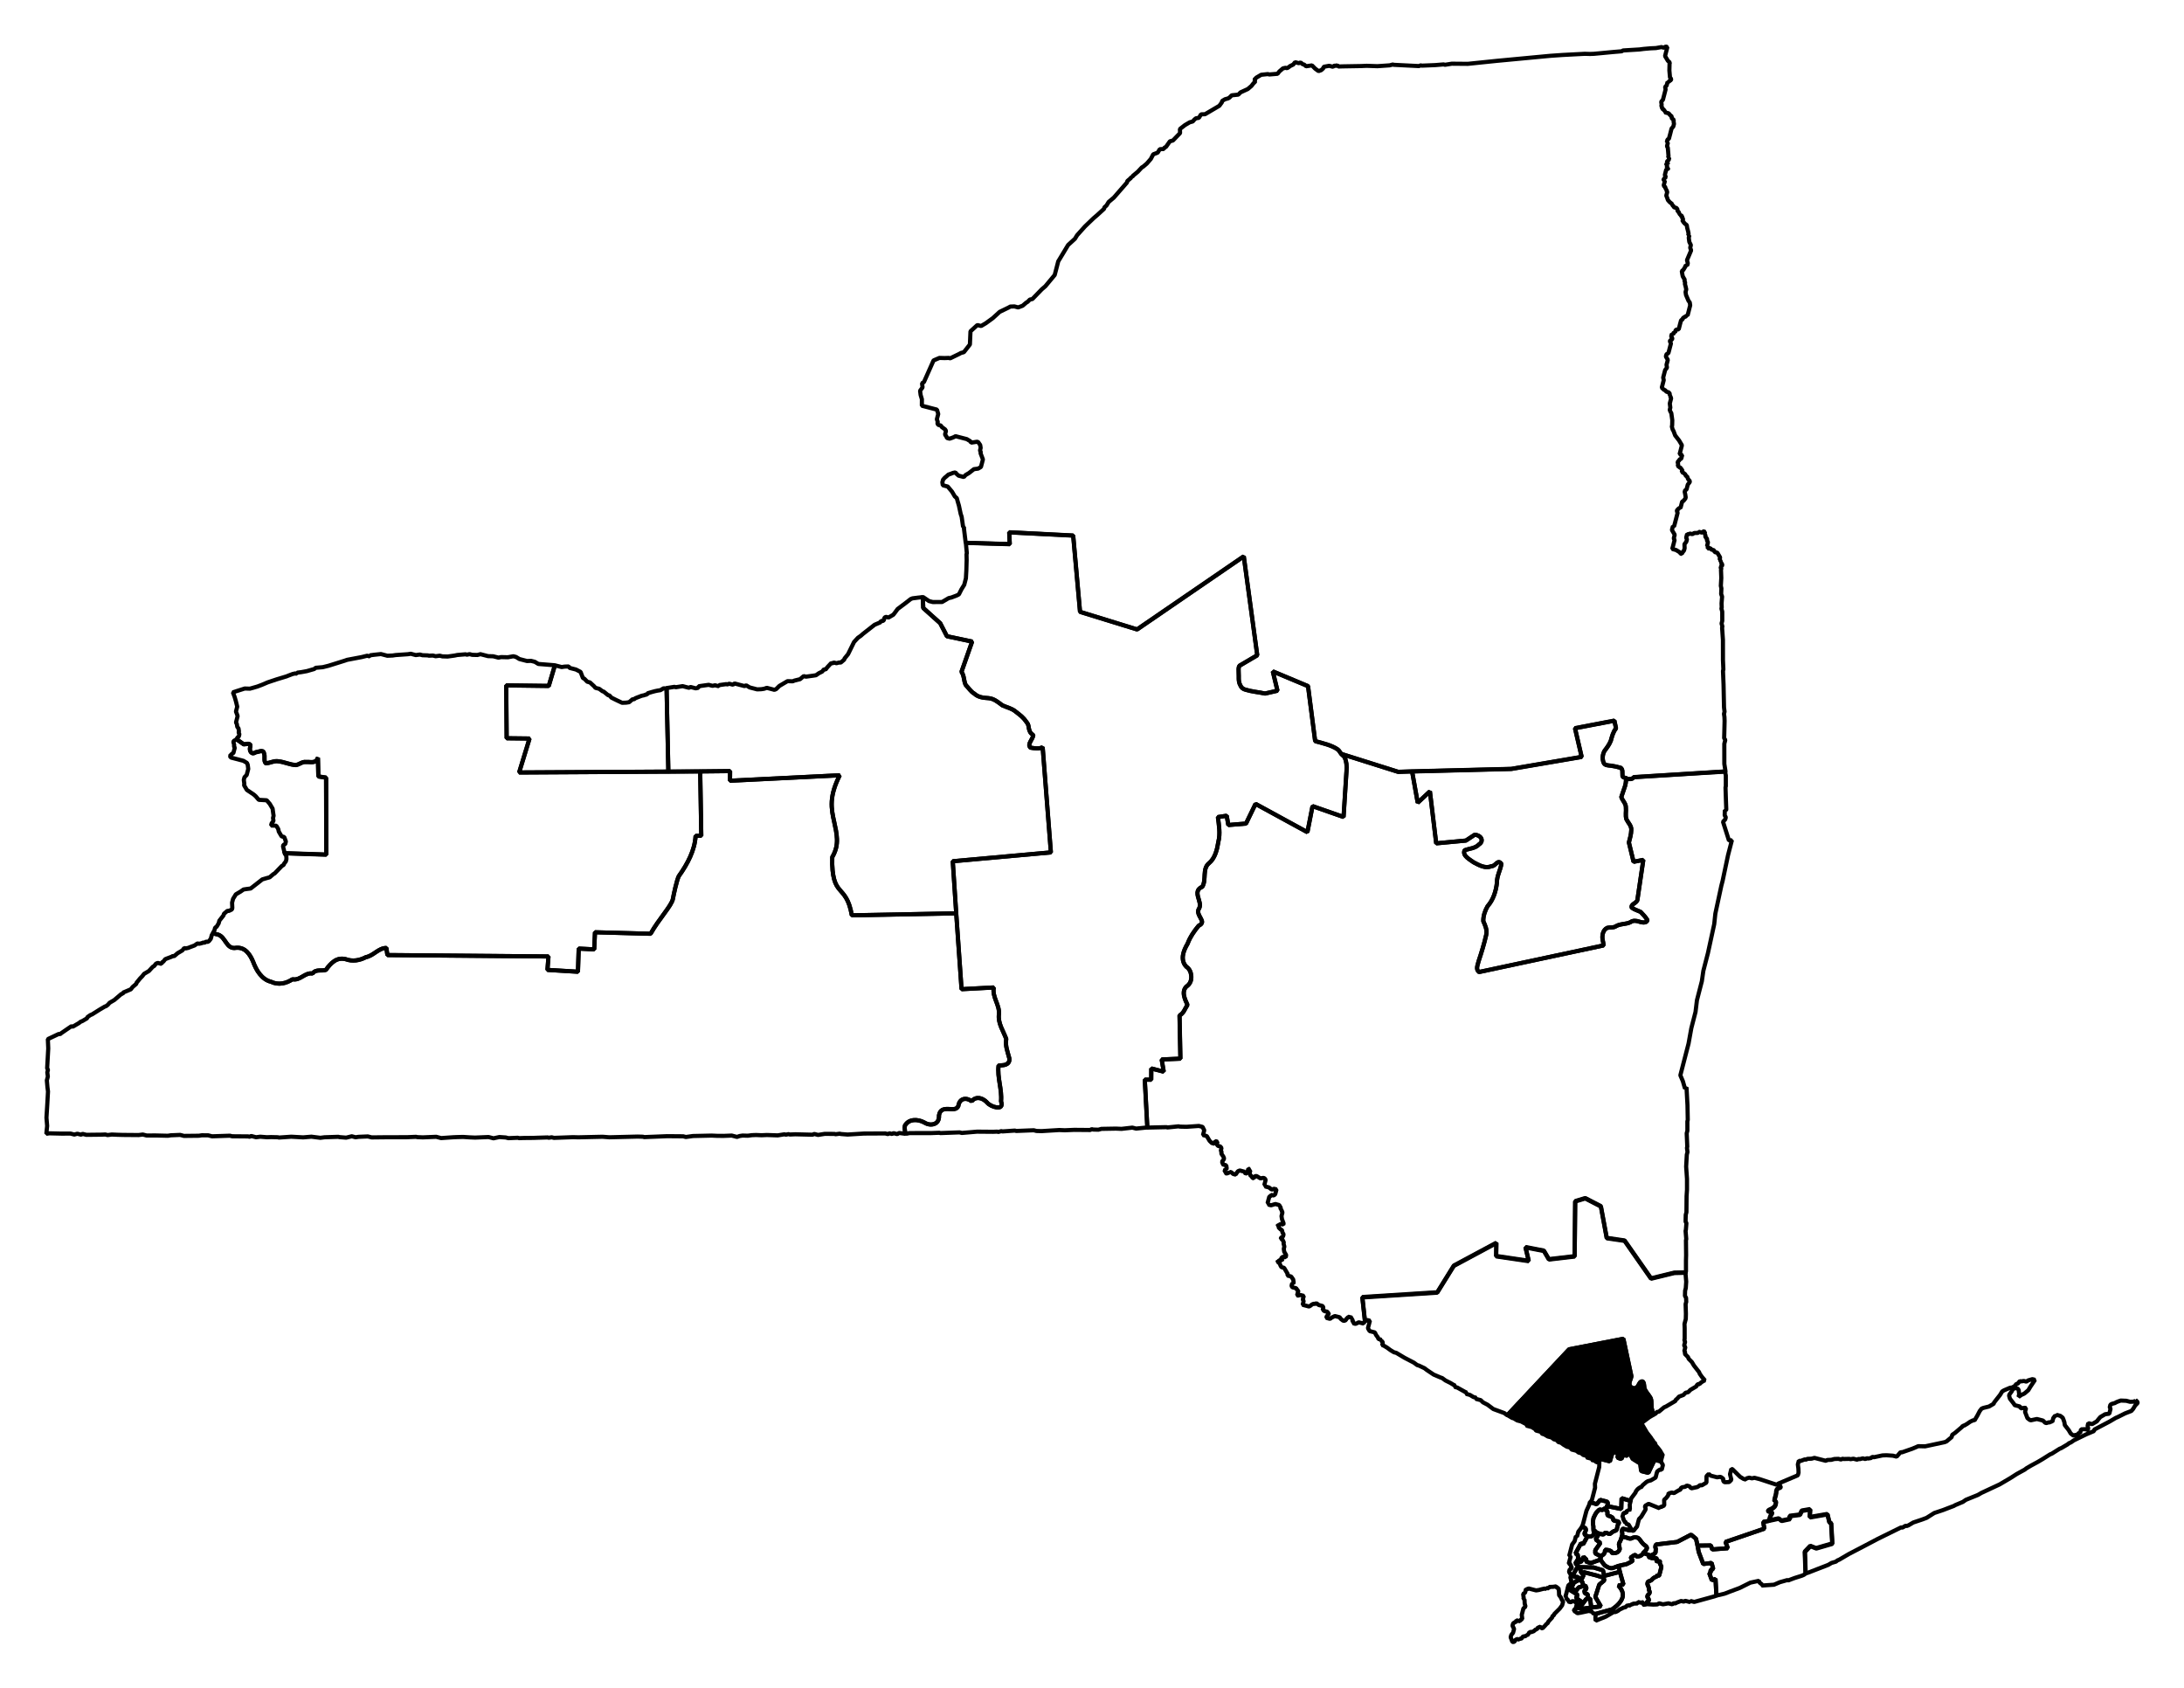 <?xml version="1.0" encoding="UTF-8" standalone="no"?>
<!-- Created with Inkscape (http://www.inkscape.org/) -->

<svg
   xmlns:dc="http://purl.org/dc/elements/1.1/"
   xmlns:cc="http://creativecommons.org/ns#"
   xmlns:rdf="http://www.w3.org/1999/02/22-rdf-syntax-ns#"
   xmlns:svg="http://www.w3.org/2000/svg"
   xmlns="http://www.w3.org/2000/svg"
   xmlns:sodipodi="http://sodipodi.sourceforge.net/DTD/sodipodi-0.dtd"
   xmlns:inkscape="http://www.inkscape.org/namespaces/inkscape"
   width="49.41mm"
   height="38.191mm"
   viewBox="0 0 175.076 135.322"
   id="svg3885"
   version="1.1"
   inkscape:version="0.91 r"
   sodipodi:docname="17.svg">
  <defs
     id="defs3887" />
  <sodipodi:namedview
     id="base"
     pagecolor="#ffffff"
     bordercolor="#666666"
     borderopacity="1.0"
     inkscape:pageopacity="0.0"
     inkscape:pageshadow="2"
     inkscape:zoom="6.1366711"
     inkscape:cx="120.75253"
     inkscape:cy="37.704717"
     inkscape:document-units="px"
     inkscape:current-layer="layer1"
     showgrid="false"
     inkscape:window-width="2560"
     inkscape:window-height="1388"
     inkscape:window-x="0"
     inkscape:window-y="0"
     inkscape:window-maximized="1"
     fit-margin-top="1"
     fit-margin-left="1"
     fit-margin-right="1"
     fit-margin-bottom="1" />
  <g
     inkscape:label="Layer 1"
     inkscape:groupmode="layer"
     id="layer1"
     transform="translate(-145.344,-305.221)">
    <path
       inkscape:connector-curvature="0"
       d="m 316.548,417.468 -0.122,0.098 -0.326,0.013 -0.121,-0.031 -0.091,-0.025 -0.091,-0.025 -0.447,-0.019 -0.213,0.074 -0.144,0.059 -0.114,0.067 -0.243,0.066 -0.115,0.067 -0.055,0.212 0.067,0.114 -0.055,0.212 -0.046,0.182 -0.334,0.043 -0.381,0.224 -0.138,0.158 -0.146,0.188 -0.381,0.224 -0.303,-0.078 -0.025,0.09 -0.03,0.121 0.044,0.205 -0.031,0.121 -0.091,-0.025 -0.121,-0.03 -0.326,0.013 -0.025,0.09 -0.055,0.212 -0.091,-0.025 -0.146,0.188 -0.121,-0.03 -0.115,0.067 -0.091,-0.025 -0.188,-0.146 -0.157,-0.267 -0.315,-0.404 -0.036,-0.235 -0.074,-0.213 -0.06,-0.145 -0.188,-0.146 -0.09,-0.025 -0.091,-0.025 -0.121,-0.031 -0.025,0.09 -0.091,-0.025 -0.146,0.188 -0.055,0.212 -0.025,0.09 -0.121,-0.031 -0.025,0.09 -0.091,-0.025 -0.243,0.066 -0.091,-0.025 -0.18,-0.176 -0.303,-0.078 -0.182,-0.046 -0.478,0.102 -0.091,-0.025 -0.188,-0.145 -0.193,-0.502 0.025,-0.09 0.055,-0.212 -0.091,-0.025 -0.334,0.043 -0.06,-0.145 -0.212,-0.055 -0.212,-0.055 -0.068,-0.114 -0.315,-0.404 -0.066,-0.243 0.025,-0.091 0.199,-0.271 0.025,-0.09 0.122,-0.098 0.025,-0.09 0.091,0.025 0.121,0.031 0.091,0.025 0.068,0.114 0.043,0.334 -0.055,0.212 0.236,-0.165 0.145,-0.06 0.115,-0.067 0.29,-0.248 0.169,-0.279 0.368,-0.55 -0.212,-0.055 -0.349,0.103 -0.122,0.098 -0.121,-0.031 -0.091,-0.025 -0.235,0.036 -0.091,-0.025 -0.146,0.188 -0.144,0.059 -0.146,0.188 -0.091,-0.025 -0.025,0.09 -0.235,0.036 -0.471,0.201 -0.152,0.09 -0.169,0.279 -0.337,0.429 -0.146,0.188 -0.025,0.09 -0.381,0.224 -0.448,0.11 -0.144,0.059 -0.146,0.188 -0.193,0.37 -0.231,0.392 -0.091,-0.025 -0.259,0.127 -0.236,0.165 -0.267,0.157 -0.091,-0.025 -0.025,0.09 -0.58,0.496 -0.236,0.165 -0.046,0.182 -0.412,0.345 -0.145,0.06 -0.888,0.19 -0.683,0.146 -0.546,-0.013 -0.472,0.201 -0.851,0.296 -0.091,-0.025 -0.321,0.369 -0.091,-0.025 -0.212,-0.055 -0.508,-0.034 -0.326,0.012 -0.683,0.146 -0.121,-0.031 -0.122,0.098 -0.235,0.036 -0.091,-0.025 -0.115,0.067 -0.212,-0.055 -0.243,0.066 -0.091,-0.025 -0.115,0.067 -0.303,-0.078 -0.235,0.036 -0.091,-0.025 -0.455,0.011 -0.091,-0.025 -0.115,0.067 -0.212,-0.055 -0.326,0.012 -0.243,0.066 -0.326,0.013 -0.115,0.067 -0.091,-0.025 -0.303,-0.078 -0.121,-0.031 -0.182,-0.046 -0.121,-0.031 -0.091,-0.025 -0.243,0.066 -0.326,0.012 -0.115,0.067 -0.091,-0.025 -0.357,0.134 -0.121,-0.031 -0.025,0.09 -0.031,0.121 -0.025,0.09 0.043,0.334 0.013,0.326 -0.025,0.09 -0.031,0.121 -1.559,0.662 -0.061,-0.015 c 0.027,0.031 -0.008,0.091 0.037,0.107 0.141,0.04 0.298,0.205 0.066,0.243 -0.175,0.045 -0.242,0.229 -0.231,0.392 -0.019,0.224 -0.142,0.447 -0.142,0.673 0.204,-0.061 0.106,0.205 0.081,0.311 -0.064,0.166 -0.251,0.285 -0.412,0.345 -0.102,0.032 -0.279,0.16 -0.077,0.174 0.114,0.035 0.316,0.052 0.173,0.206 -0.093,0.15 -0.159,0.327 -0.163,0.507 l 0.752,-0.161 0.211,0.184 0.683,-0.146 -0.036,-0.235 0.835,-0.107 0.146,-0.317 0.676,-0.116 -0.036,0.636 1.419,-0.246 0.154,0.653 0.143,0.069 0.093,1.638 -1.292,0.376 -0.468,-0.186 -0.443,0.466 0.061,1.759 0.175,-0.052 1.65,-0.638 0.267,-0.157 0.349,-0.103 0.122,-0.098 0.145,-0.06 0.381,-0.224 0.381,-0.224 1.119,-0.582 1.233,-0.649 1.849,-0.91 0.091,0.025 0.266,-0.157 0.091,0.025 0.144,-0.06 0.381,-0.224 0.707,-0.237 0.357,-0.134 0.617,-0.389 0.707,-0.237 0.502,-0.193 0.357,-0.134 0.114,-0.067 0.616,-0.26 0.236,-0.165 0.973,-0.394 0.114,-0.067 0.152,-0.09 1.468,-0.685 0.876,-0.516 0.503,-0.322 0.64,-0.351 0.122,-0.098 0.381,-0.224 0.525,-0.284 0.381,-0.224 0.617,-0.389 0.145,-0.06 0.617,-0.389 0.145,-0.059 0.495,-0.292 0.122,-0.098 0.145,-0.06 0.236,-0.165 0.997,-0.485 0.616,-0.26 0.03,-0.121 1.233,-0.649 0.495,-0.292 0.144,-0.059 0.594,-0.298 0.502,-0.193 0.138,-0.158 0.169,-0.279 0.176,-0.181 0.025,-0.09 -0.181,-0.176 z"
       id="NY-01"
       style="font-style:normal;font-weight:400;font-size:34.375px;font-family:'MS Shell Dlg 2';opacity:1;fill:none;fill-opacity:1;fill-rule:evenodd;stroke:#000000;stroke-width:0.333;stroke-linecap:square;stroke-linejoin:bevel;stroke-miterlimit:4;stroke-dasharray:none;stroke-opacity:1" />
    <path
       inkscape:connector-curvature="0"
       d="m 290.097,431.382 -0.061,-1.759 0.443,-0.466 0.468,0.186 1.292,-0.376 -0.093,-1.638 -0.143,-0.069 -0.154,-0.653 -1.419,0.246 0.036,-0.636 -0.676,0.116 -0.146,0.317 -0.835,0.107 0.036,0.235 -0.683,0.146 -0.211,-0.184 -0.752,0.161 c -10e-4,0.01 -10e-4,0.021 -0.012,0.03 0,0 0,0 0,0 0.001,-0.01 0.001,-0.021 0.012,-0.03 l -0.509,0.094 0.087,0.539 -3.116,1.066 0.193,0.502 -1.251,0.096 -0.111,-0.319 -1.069,0.014 0.095,0.509 0.364,0.965 0.668,-0.086 0.132,0.486 -0.213,0.074 0.014,0.197 -0.115,0.067 0.208,0.57 0.289,-0.119 0.072,1.342 0.653,-0.154 0.502,-0.193 0.715,-0.267 0.852,-0.425 0.683,-0.146 0.06,0.145 0.188,0.145 -0.025,0.09 0.986,-0.068 0.472,-0.201 0.593,-0.169 0.091,0.025 0.144,-0.059 0.357,-0.134 0.562,-0.177 0.145,-0.06 0.115,-0.067 0.068,-0.015 z"
       id="NY-02"
       style="font-style:normal;font-weight:400;font-size:34.375px;font-family:'MS Shell Dlg 2';opacity:1;fill:none;fill-opacity:1;fill-rule:evenodd;stroke:#000000;stroke-width:0.333;stroke-linecap:square;stroke-linejoin:bevel;stroke-miterlimit:4;stroke-dasharray:none;stroke-opacity:1" />
    <path
       inkscape:connector-curvature="0"
       d="m 276.089,427.759 c -0.035,0.043 -0.04,0.153 -0.099,0.136 -0.175,-0.047 -0.369,-0.105 -0.545,-0.141 -0.17,0.119 -0.008,0.36 -0.072,0.53 -0.011,0.029 -0.015,0.061 -0.025,0.09 0.075,0.015 0.137,0.039 0.212,0.055 0.198,0.001 0.402,0.186 0.59,0.088 0.161,-0.097 0.315,-0.095 0.493,-0.034 0.165,0.106 0.254,0.322 0.398,0.458 0.097,0.13 0.414,0.237 0.307,0.435 -0.081,0.136 -0.172,0.216 -0.275,0.316 l 0.589,0.217 c 0.087,-0.036 0.159,-0.068 0.221,-0.104 0.061,-0.036 0.119,-0.073 0.16,-0.12 0.032,-0.036 0.01,-0.154 0.025,-0.22 0.027,-0.103 9.1e-4,-0.15 -0.036,-0.235 -0.01,-0.023 0.045,-0.174 0.055,-0.212 l 1.699,-0.206 1.119,-0.582 0.399,0.329 0.117,0.547 1.069,-0.014 0.111,0.319 1.251,-0.096 -0.193,-0.502 3.116,-1.066 -0.087,-0.539 0.509,-0.094 c 0.004,-0.18 0.069,-0.357 0.163,-0.507 0.143,-0.154 -0.059,-0.171 -0.173,-0.206 -0.201,-0.015 -0.025,-0.141 0.077,-0.174 0.161,-0.061 0.349,-0.18 0.412,-0.345 0.028,-0.106 0.123,-0.373 -0.081,-0.311 9.8e-4,-0.226 0.126,-0.448 0.142,-0.673 -0.011,-0.164 0.055,-0.347 0.231,-0.392 0.231,-0.038 0.075,-0.203 -0.066,-0.243 -0.042,-0.017 -0.01,-0.075 -0.038,-0.107 l -0.06,-0.015 -0.025,0.09 -1.368,-0.451 -0.212,-0.055 -0.212,-0.055 -0.205,0.044 -0.121,-0.031 -0.091,-0.025 -0.243,0.066 -0.025,0.09 -0.091,-0.025 -0.091,-0.025 -0.279,-0.169 -0.181,-0.176 -0.436,-0.435 -0.091,-0.025 -0.031,0.121 -0.046,0.182 -0.031,0.121 0.11,0.448 -0.176,0.18 -0.326,0.013 -0.091,-0.025 -0.068,-0.114 0.031,-0.121 -0.188,-0.145 -0.091,-0.025 -0.235,0.036 -0.212,-0.055 -0.303,-0.078 -0.158,-0.138 -0.176,0.18 -0.004,0.515 -0.152,0.09 -0.229,0.135 -0.121,-0.031 -0.122,0.098 -0.115,0.067 -0.478,0.102 -0.15,-0.168 -0.212,-0.055 -0.122,0.098 -0.235,0.036 -0.114,0.067 -0.031,0.121 -0.144,0.059 -0.381,0.224 -0.091,-0.025 -0.091,-0.025 -0.145,0.06 -0.091,-0.025 -0.055,0.212 -0.146,0.188 -0.168,0.15 0.011,0.455 -0.259,0.127 -0.09,-0.025 -0.031,0.121 -0.876,-0.356 -0.266,0.157 -0.025,0.09 0.06,0.145 -0.025,0.09 -0.169,0.279 -0.169,0.279 -0.176,0.181 -0.025,0.09 -0.025,0.09 -0.031,0.121 -0.078,0.303 -0.138,0.158 -0.146,0.188 -0.121,-0.031 -0.068,-0.114 -0.022,-0.038 z"
       id="NY-03"
       style="font-style:normal;font-weight:400;font-size:34.375px;font-family:'MS Shell Dlg 2';opacity:1;fill:none;fill-opacity:1;fill-rule:evenodd;stroke:#000000;stroke-width:0.333;stroke-linecap:square;stroke-linejoin:bevel;stroke-miterlimit:4;stroke-dasharray:none;stroke-opacity:1" />
    <path
       inkscape:connector-curvature="0"
       d="m 282.936,433.113 -0.072,-1.342 -0.289,0.119 -0.208,-0.57 0.115,-0.067 -0.014,-0.197 0.213,-0.074 -0.132,-0.486 -0.668,0.086 -0.364,-0.966 -0.095,-0.509 0,0 -0.117,-0.547 -0.399,-0.329 -1.119,0.582 -1.7,0.206 c -0.012,0.037 -0.064,0.189 -0.055,0.212 0.035,0.085 0.063,0.132 0.036,0.235 -0.016,0.066 0.007,0.183 -0.025,0.22 -0.041,0.047 -0.099,0.084 -0.16,0.12 -0.062,0.036 -0.134,0.068 -0.221,0.104 l 0,0 c -0.067,0.028 -0.207,0.108 -0.069,0.144 0.078,0.017 0.163,0.062 0.242,0.062 0.085,-0.003 0.184,-0.047 0.288,0.009 0.065,0.035 -0.038,0.231 0.036,0.235 0.061,0.002 0.264,-0.021 0.25,0.032 -0.026,0.095 -0.01,0.16 0.036,0.235 0.044,0.075 0.094,0.137 0.074,0.213 -0.017,0.081 -0.042,0.161 -0.062,0.242 -0.026,0.097 -0.048,0.193 -0.071,0.272 -0.027,0.101 -0.027,0.187 -0.138,0.158 -0.124,-0.031 -0.065,0.071 -0.152,0.09 -0.058,0.012 -0.214,0.097 -0.266,0.157 -0.032,0.037 -0.125,0.141 -0.168,0.15 -0.025,0.01 -0.215,0.084 -0.221,0.104 -0.024,0.086 -0.054,0.149 -0.025,0.22 0.034,0.084 0.078,0.165 0.097,0.251 0.01,0.046 0.006,0.185 0.036,0.235 0.032,0.054 0.067,0.158 0.005,0.227 -0.043,0.049 -0.127,0.116 -0.146,0.188 -0.029,0.113 0.01,0.103 0.052,0.175 0.021,0.035 0.09,0.152 0.044,0.205 -0.04,0.045 -0.16,0.12 -0.168,0.15 -0.014,0.054 -0.018,0.1 -0.04,0.151 l 0.068,-0.015 0.508,0.034 0.326,-0.012 0.152,-0.09 0.091,0.025 0.091,0.025 0.121,0.031 0.44,-0.08 0.091,0.025 0.121,0.03 0.09,0.025 0.122,-0.098 0.121,0.03 0.114,-0.067 0.357,-0.134 0.212,0.055 0.115,-0.067 0.303,0.078 0.091,0.025 0.025,-0.091 0.121,0.031 0.182,0.046 1.633,-0.449 0.144,-0.059 z"
       id="NY-04"
       style="font-style:normal;font-weight:400;font-size:34.375px;font-family:'MS Shell Dlg 2';opacity:1;fill:none;fill-opacity:1;fill-rule:evenodd;stroke:#000000;stroke-width:0.333;stroke-linecap:square;stroke-linejoin:bevel;stroke-miterlimit:4;stroke-dasharray:none;stroke-opacity:1" />
    <path
       inkscape:connector-curvature="0"
       d="m 277.298,433.818 c 0.023,-0.051 0.026,-0.097 0.04,-0.151 0.012,-0.03 0.128,-0.105 0.168,-0.15 0.047,-0.053 -0.023,-0.17 -0.044,-0.205 -0.042,-0.072 -0.081,-0.062 -0.052,-0.175 0.016,-0.072 0.103,-0.14 0.146,-0.188 0.061,-0.07 0.026,-0.174 -0.005,-0.227 -0.029,-0.05 -0.027,-0.189 -0.036,-0.235 -0.019,-0.086 -0.062,-0.167 -0.097,-0.251 -0.029,-0.071 10e-4,-0.133 0.025,-0.22 10e-4,-0.021 0.197,-0.099 0.221,-0.104 0.043,-0.01 0.136,-0.113 0.168,-0.15 0.052,-0.06 0.209,-0.145 0.267,-0.157 0.088,-0.019 0.031,-0.121 0.152,-0.09 0.111,0.029 0.112,-0.057 0.138,-0.158 0.018,-0.08 0.045,-0.175 0.071,-0.272 0.018,-0.081 0.042,-0.161 0.062,-0.242 0.016,-0.077 -0.029,-0.137 -0.074,-0.213 -0.045,-0.075 -0.061,-0.14 -0.036,-0.235 0.014,-0.054 -0.189,-0.028 -0.25,-0.032 -0.074,-0.002 0.031,-0.199 -0.036,-0.235 -0.104,-0.057 -0.203,-0.01 -0.288,-0.009 -0.08,0.003 -0.164,-0.043 -0.242,-0.062 -0.138,-0.034 0.002,-0.116 0.069,-0.144 l -0.589,-0.217 c -0.024,0.024 -0.026,0.059 -0.053,0.083 -0.13,0.174 -0.322,0.214 -0.502,0.193 -0.049,-0.197 -0.213,-0.082 -0.326,0.013 -0.269,0.106 0.074,0.199 0.004,0.356 -0.154,0.117 -0.314,0.17 -0.487,0.261 -0.181,0.027 -0.363,0.074 -0.547,0.117 -0.023,0.01 -0.046,0.007 -0.068,0.015 l 0.102,0.478 0,0 0.287,1.01 -0.41,0.087 c 0.309,0.33 0.424,0.639 0.333,0.958 -0.092,0.318 -0.384,0.64 -0.826,0.948 l -1.39,0.383 0.075,0.084 -0.03,0.121 0.013,0.326 0.829,-0.334 0.381,-0.224 0.267,-0.157 0.091,0.025 0.144,-0.059 0.114,-0.067 0.122,-0.098 0.144,-0.059 0.115,-0.067 0.243,-0.066 0.025,-0.09 0.205,-0.044 0.121,0.031 0.031,-0.121 0.091,0.025 0.115,-0.067 0.326,-0.013 0.031,-0.121 0.121,0.03 0.091,0.025 0.235,-0.036 -0.025,0.09 -0.031,0.121 0.266,-0.028 z"
       id="NY-05"
       style="font-style:normal;font-weight:400;font-size:34.375px;font-family:'MS Shell Dlg 2';opacity:1;fill:none;fill-opacity:1;fill-rule:evenodd;stroke:#000000;stroke-width:0.333;stroke-linecap:square;stroke-linejoin:bevel;stroke-miterlimit:4;stroke-dasharray:none;stroke-opacity:1" />
    <path
       inkscape:connector-curvature="0"
       d="m 277.074,429.693 c 0.102,-0.101 0.194,-0.18 0.275,-0.316 0.107,-0.197 -0.21,-0.304 -0.307,-0.435 -0.144,-0.136 -0.233,-0.352 -0.398,-0.458 -0.178,-0.061 -0.332,-0.064 -0.493,0.034 -0.188,0.098 -0.393,-0.087 -0.59,-0.088 -0.076,-0.012 -0.137,-0.036 -0.212,-0.055 -0.044,0.171 -0.09,0.351 -0.194,0.499 -0.092,0.209 0.036,0.324 0.026,0.523 -0.062,0.187 -0.166,0.262 -0.336,0.3 -0.136,0.006 -0.291,0.08 -0.325,-0.116 -0.123,-0.104 -0.36,-0.149 -0.514,-0.133 0.014,0.189 -0.066,0.396 -0.277,0.445 -0.035,0.008 -0.004,0.058 -0.025,0.09 l 0,0 c -0.037,0.079 -0.085,0.169 -0.085,0.204 0.01,0.013 0.014,0.026 0.022,0.038 l 0,0 c 0.113,0.166 0.22,0.334 0.36,0.48 0.168,0.095 0.356,0.23 0.559,0.209 0.187,-0.039 0.352,-0.125 0.532,-0.185 l 0,0 c 0.023,-0.01 0.046,-0.007 0.068,-0.015 0.183,-0.043 0.366,-0.09 0.547,-0.117 0.173,-0.092 0.333,-0.144 0.487,-0.261 0.07,-0.157 -0.274,-0.25 -0.004,-0.356 0.113,-0.095 0.276,-0.21 0.326,-0.013 0.18,0.02 0.372,-0.019 0.502,-0.193 0.032,-0.023 0.03,-0.059 0.054,-0.083 z"
       id="NY-06"
       style="font-style:normal;font-weight:400;font-size:34.375px;font-family:'MS Shell Dlg 2';opacity:1;fill:none;fill-opacity:1;fill-rule:evenodd;stroke:#000000;stroke-width:0.333;stroke-linecap:square;stroke-linejoin:bevel;stroke-miterlimit:4;stroke-dasharray:none;stroke-opacity:1" />
    <path
       inkscape:connector-curvature="0"
       d="m 275.095,430.73 c -0.18,0.06 -0.345,0.146 -0.532,0.185 -0.203,0.021 -0.391,-0.114 -0.559,-0.209 -0.14,-0.147 -0.247,-0.315 -0.36,-0.48 l -0.783,0.282 -0.386,-0.132 0.04,-0.151 -0.233,-0.222 -0.208,0.43 -0.091,-0.025 -0.014,-0.197 -0.121,-0.031 -0.223,0.362 0.249,0.161 -0.407,0.702 0.104,0.221 0.197,-0.014 0.226,0.123 -0.138,0.158 -0.335,0.172 -0.208,0.43 0.354,0.253 0.237,-0.294 0.35,-0.103 -0.051,-0.304 -0.128,-0.13 0.208,-0.43 -0.098,-0.122 0,0 -0.12,-0.16 -0.065,-0.372 1.091,0.024 0.749,0.226 0.11,0.448 1.246,-0.323 -0.102,-0.478 z"
       id="NY-07"
       style="font-style:normal;font-weight:400;font-size:34.375px;font-family:'MS Shell Dlg 2';opacity:1;fill:none;fill-opacity:1;fill-rule:evenodd;stroke:#000000;stroke-width:0.333;stroke-linecap:square;stroke-linejoin:bevel;stroke-miterlimit:4;stroke-dasharray:none;stroke-opacity:1" />
    <path
       inkscape:connector-curvature="0"
       d="m 273.192,434.595 1.39,-0.383 c 0.442,-0.308 0.736,-0.63 0.826,-0.948 0.093,-0.318 -0.024,-0.627 -0.333,-0.958 l 0.41,-0.087 -0.287,-1.01 -1.246,0.323 -0.11,-0.448 -0.749,-0.226 -1.091,-0.024 0.065,0.372 0.12,0.16 0.1,-0.136 1.029,0.266 0.567,0.179 0.074,0.213 -0.412,0.345 -0.318,0.983 0.449,0.762 -0.766,0.092 0,0 -0.736,0.1 -0.492,-0.095 -0.025,0.09 -0.115,0.067 -0.03,0.121 0.091,0.025 0.188,0.146 0.235,-0.036 0.683,-0.146 0.182,0.046 0.121,0.031 -0.025,0.09 0.182,0.046 0.022,0.038 z"
       id="NY-08"
       style="font-style:normal;font-weight:400;font-size:34.375px;font-family:'MS Shell Dlg 2';opacity:1;fill:none;fill-opacity:1;fill-rule:evenodd;stroke:#000000;stroke-width:0.333;stroke-linecap:square;stroke-linejoin:bevel;stroke-miterlimit:4;stroke-dasharray:none;stroke-opacity:1" />
    <path
       inkscape:connector-curvature="0"
       d="m 272.187,431.366 0.098,0.122 -0.208,0.43 0.128,0.13 0.051,0.304 0.175,-0.052 0.097,0.251 -0.176,0.181 0.044,0.205 0.212,0.055 0.065,0.372 0.137,-0.029 0.1,0.736 0.766,-0.092 -0.449,-0.762 0.318,-0.983 0.412,-0.345 -0.074,-0.213 -0.567,-0.179 -1.029,-0.266 -0.1,0.136 z"
       id="NY-09"
       style="font-style:normal;font-weight:400;font-size:34.375px;font-family:'MS Shell Dlg 2';opacity:1;fill:none;fill-opacity:1;fill-rule:evenodd;stroke:#000000;stroke-width:0.333;stroke-linecap:square;stroke-linejoin:bevel;stroke-miterlimit:4;stroke-dasharray:none;stroke-opacity:1" />
    <path
       inkscape:connector-curvature="0"
       d="m 271.01,432.546 0.807,0.499 -0.132,0.257 0.437,0.307 -0.161,0.249 0.144,0.069 0.398,-0.542 0.167,-0.021 -0.065,-0.372 -0.212,-0.055 -0.044,-0.205 0.176,-0.181 -0.096,-0.251 -0.175,0.051 0,0 -0.35,0.103 -0.237,0.294 -0.354,-0.253 0.208,-0.43 0.335,-0.172 0.138,-0.158 -0.226,-0.123 -0.197,0.014 -0.104,-0.221 0.407,-0.702 -0.249,-0.161 0.223,-0.362 0,0 0.012,-0.03 -0.043,-0.334 -0.174,-0.077 0.439,-0.823 0.174,0.077 0.361,-0.649 c -0.152,-0.026 -0.327,-0.138 -0.21,-0.312 0.092,-0.134 0.114,-0.342 -0.095,-0.38 -0.052,-0.017 -0.096,-0.043 -0.143,-0.069 l -0.154,0.218 -0.146,0.188 -0.025,0.09 -0.078,0.303 -0.091,-0.025 -0.025,0.09 -0.055,0.212 -0.025,0.09 -0.199,0.271 -0.055,0.212 -0.133,0.514 -0.046,0.182 0.121,0.031 -0.03,0.121 -0.025,0.09 -0.025,0.09 -0.031,0.121 -0.025,0.09 -0.025,0.09 0.182,0.046 -0.031,0.121 0.098,0.122 -0.025,0.09 -0.152,0.09 -0.046,0.182 0.09,0.152 0.068,0.114 -0.055,0.212 0.068,0.114 -0.025,0.09 0.09,0.152 -0.168,0.15 -0.122,0.098 -0.025,0.091 -0.04,0.151 z"
       id="NY-10"
       style="font-style:normal;font-weight:400;font-size:34.375px;font-family:'MS Shell Dlg 2';opacity:1;fill:none;fill-opacity:1;fill-rule:evenodd;stroke:#000000;stroke-width:0.333;stroke-linecap:square;stroke-linejoin:bevel;stroke-miterlimit:4;stroke-dasharray:none;stroke-opacity:1" />
    <path
       inkscape:connector-curvature="0"
       d="m 271.01,432.546 -0.015,0.061 -0.025,0.09 -0.025,0.09 -0.031,0.121 -0.025,0.09 -0.025,0.09 -0.031,0.121 0.091,0.025 -0.025,0.09 0.098,0.122 0.091,0.025 -0.03,0.121 0.212,0.055 0.122,-0.098 0.212,0.055 0.15,0.168 -0.025,0.09 -0.055,0.212 0.492,0.095 0.736,-0.1 -0.1,-0.736 -0.137,0.029 -0.167,0.022 -0.399,0.542 -0.143,-0.069 0.161,-0.249 -0.437,-0.307 0.131,-0.257 -0.807,-0.499 z m -0.923,-0.174 -0.235,0.036 -0.326,0.012 -0.031,0.121 -0.091,-0.025 -0.091,-0.025 -0.025,0.09 -0.121,-0.031 -0.205,0.044 -0.243,0.066 -0.235,0.036 -0.182,-0.046 -0.212,-0.055 -0.091,-0.025 -0.121,-0.031 -0.114,0.067 -0.091,-0.025 -0.03,0.121 -0.046,0.182 -0.152,0.09 0.043,0.334 -0.025,0.09 0.091,0.025 0.013,0.326 0.066,0.243 -0.168,0.15 -0.078,0.303 -0.055,0.212 0.043,0.334 -0.144,0.059 -0.031,0.121 -0.091,-0.025 -0.212,-0.055 -0.046,0.182 -0.09,-0.025 -0.122,0.098 -0.025,0.09 -0.025,0.09 0.127,0.259 -0.055,0.212 -0.025,0.09 -0.146,0.188 -0.025,0.09 -0.025,0.09 0.06,0.145 0.074,0.213 0.091,0.025 0.114,-0.067 0.025,-0.09 0.152,-0.09 0.091,0.025 0.091,0.025 0.025,-0.09 0.121,0.03 0.146,-0.188 0.235,-0.036 0.025,-0.09 0.091,0.025 0.146,-0.188 0.025,-0.09 0.121,0.031 0.213,-0.074 0.168,-0.15 0.09,0.025 0.031,-0.121 0.115,-0.067 0.145,-0.06 0.067,0.114 0.091,0.025 0.176,-0.181 0.138,-0.158 0.122,-0.098 0.025,-0.09 0.313,-0.339 0.031,-0.121 0.114,-0.067 0.025,-0.09 0.436,-0.436 0.199,-0.271 0.078,-0.303 -0.098,-0.122 -0.06,-0.145 -0.068,-0.114 -0.098,-0.122 -0.013,-0.326 -0.036,-0.235 -0.121,-0.031 -0.068,-0.114 z"
       id="NY-11"
       style="font-style:normal;font-weight:400;font-size:34.375px;font-family:'MS Shell Dlg 2';opacity:1;fill:none;fill-opacity:1;fill-rule:evenodd;stroke:#000000;stroke-width:0.333;stroke-linecap:square;stroke-linejoin:bevel;stroke-miterlimit:4;stroke-dasharray:none;stroke-opacity:1" />
    <path
       inkscape:connector-curvature="0"
       d="m 271.848,430.181 0.121,0.03 0.014,0.197 0.091,0.025 0.208,-0.43 0.233,0.222 -0.04,0.151 0.386,0.132 0.783,-0.282 c -0.01,-0.013 -0.014,-0.026 -0.022,-0.038 0.002,-0.035 0.048,-0.125 0.085,-0.204 l -0.483,-0.254 0.002,-0.258 0.406,-0.573 -0.377,-0.291 0.284,-0.475 c -0.124,-0.023 -0.236,-0.068 -0.309,-0.177 -0.033,-0.039 -0.1,-0.045 -0.144,-0.069 0.02,0.113 0.056,0.225 0.013,0.326 -0.109,0.16 -0.318,0.208 -0.486,0.132 l -0.361,0.649 -0.174,-0.077 -0.439,0.823 0.174,0.077 0.043,0.334 -0.012,0.03 z"
       id="NY-12"
       style="font-style:normal;font-weight:400;font-size:34.375px;font-family:'MS Shell Dlg 2';opacity:1;fill:none;fill-opacity:1;fill-rule:evenodd;stroke:#000000;stroke-width:0.333;stroke-linecap:square;stroke-linejoin:bevel;stroke-miterlimit:4;stroke-dasharray:none;stroke-opacity:1" />
    <path
       inkscape:connector-curvature="0"
       d="m 272.164,427.584 c 0.047,0.026 0.091,0.052 0.143,0.069 0.21,0.038 0.188,0.246 0.096,0.38 -0.117,0.174 0.057,0.289 0.21,0.312 l 0,0 c 0.168,0.076 0.376,0.028 0.486,-0.133 0.044,-0.101 0.009,-0.213 -0.013,-0.326 0,0 0,0 0,0 -0.021,-0.113 -0.003,-0.216 -0.013,-0.326 -0.053,-0.224 -0.035,-0.439 0.013,-0.675 0.08,-0.153 0.144,-0.312 0.246,-0.453 0.113,-0.087 0.202,-0.286 0.373,-0.194 0.093,0.043 0.151,-0.031 0.213,-0.074 0,0 0,0 0,0 0.073,-0.052 0.156,-0.074 0.251,-0.096 0.038,-0.032 -0.019,-0.083 3.6e-4,-0.129 l 0,0 c 0.057,-0.13 0.114,-0.296 -0.035,-0.364 l -0.514,-0.133 -0.283,0.346 -0.537,-0.171 -0.012,0.03 -0.046,0.182 -0.224,0.491 -0.055,0.212 -0.025,0.09 -0.157,0.605 -0.025,0.09 -0.031,0.121 -0.069,0.144 z"
       id="NY-13"
       style="font-style:normal;font-weight:400;font-size:34.375px;font-family:'MS Shell Dlg 2';opacity:1;fill:none;fill-opacity:1;fill-rule:evenodd;stroke:#000000;stroke-width:0.333;stroke-linecap:square;stroke-linejoin:bevel;stroke-miterlimit:4;stroke-dasharray:none;stroke-opacity:1" />
    <path
       inkscape:connector-curvature="0"
       d="m 276.054,425.523 -0.718,-0.218 -0.03,0.864 -1.135,-0.229 c -0.022,0.045 0.037,0.097 -3.7e-4,0.129 -0.095,0.022 -0.177,0.045 -0.251,0.096 0.081,0.056 0.169,0.104 0.249,0.161 0.102,0.116 -0.063,0.331 0.126,0.388 0.152,0.036 0.384,0.124 0.369,0.321 0.098,0.148 0.31,0.058 0.438,0.178 0.091,0.107 -0.12,0.226 -0.094,0.363 -0.054,0.117 -0.021,0.309 -0.185,0.34 -0.162,0.019 -0.285,0.168 -0.419,0.247 -0.15,0.023 -0.313,-0.163 -0.439,-0.049 -0.076,0.178 -0.26,0.054 -0.394,0.027 -0.011,-10e-4 -0.02,-10e-4 -0.03,-0.012 l -0.284,0.475 0.377,0.291 -0.406,0.573 -0.002,0.258 0.483,0.254 c 0.019,-0.033 -0.012,-0.083 0.025,-0.09 0.211,-0.049 0.29,-0.256 0.277,-0.445 0.154,-0.016 0.391,0.029 0.514,0.133 0.034,0.196 0.189,0.124 0.325,0.116 0.17,-0.039 0.275,-0.113 0.336,-0.3 0.009,-0.2 -0.119,-0.314 -0.026,-0.523 0.098,-0.149 0.151,-0.327 0.194,-0.499 0,0 0,0 0,0 0.011,-0.029 0.016,-0.061 0.025,-0.09 0.065,-0.171 -0.098,-0.411 0.072,-0.53 0.176,0.035 0.37,0.094 0.545,0.141 0.062,0.017 0.065,-0.093 0.099,-0.136 l -0.202,-0.343 -0.091,-0.025 -0.121,-0.031 0.03,-0.121 -0.091,-0.025 -0.091,-0.025 0.025,-0.09 -0.098,-0.122 0.031,-0.121 -0.091,-0.025 0.025,-0.09 0.025,-0.09 0.031,-0.121 0.115,-0.067 0.121,0.031 0.025,-0.09 0.03,-0.121 0.091,0.025 0.025,-0.09 0.068,0.114 0.025,-0.09 0.025,-0.09 -0.013,-0.326 0.055,-0.212 0.025,-0.09 z"
       id="NY-14"
       style="font-style:normal;font-weight:400;font-size:34.375px;font-family:'MS Shell Dlg 2';opacity:1;fill:none;fill-opacity:1;fill-rule:evenodd;stroke:#000000;stroke-width:0.333;stroke-linecap:square;stroke-linejoin:bevel;stroke-miterlimit:4;stroke-dasharray:none;stroke-opacity:1" />
    <path
       inkscape:connector-curvature="0"
       d="m 273.087,427.887 c 0.043,0.024 0.11,0.03 0.144,0.069 0.073,0.109 0.185,0.152 0.309,0.177 l 0,0 c 0.011,10e-4 0.021,10e-4 0.03,0.012 0.135,0.025 0.318,0.15 0.394,-0.027 0.127,-0.114 0.289,0.071 0.439,0.049 0.134,-0.079 0.257,-0.227 0.419,-0.247 0.161,-0.031 0.131,-0.222 0.185,-0.34 -0.026,-0.137 0.185,-0.256 0.094,-0.363 -0.129,-0.12 -0.34,-0.031 -0.438,-0.178 0.012,-0.198 -0.217,-0.285 -0.369,-0.321 -0.189,-0.057 -0.024,-0.271 -0.126,-0.388 -0.08,-0.057 -0.168,-0.105 -0.249,-0.161 -0.062,0.043 -0.12,0.117 -0.213,0.074 -0.171,-0.092 -0.259,0.107 -0.373,0.194 -0.102,0.14 -0.166,0.3 -0.246,0.453 -0.047,0.236 -0.066,0.451 -0.013,0.675 0.01,0.11 -0.009,0.213 0.013,0.326 z"
       id="NY-15"
       style="font-style:normal;font-weight:400;font-size:34.375px;font-family:'MS Shell Dlg 2';opacity:1;fill:none;fill-opacity:1;fill-rule:evenodd;stroke:#000000;stroke-width:0.333;stroke-linecap:square;stroke-linejoin:bevel;stroke-miterlimit:4;stroke-dasharray:none;stroke-opacity:1" />
    <path
       inkscape:connector-curvature="0"
       d="m 272.802,425.618 0.537,0.171 0.283,-0.346 0.514,0.133 c 0.149,0.068 0.092,0.234 0.035,0.364 l 1.135,0.229 0.03,-0.864 0.718,0.218 0.031,-0.121 0.025,-0.09 0.345,-0.46 0.025,-0.09 0.146,-0.188 0.115,-0.067 0.025,-0.09 0.121,0.03 0.146,-0.188 0.29,-0.248 0.114,-0.067 0.243,-0.066 0.114,-0.067 0.267,-0.157 0.046,-0.182 0.031,-0.121 0.025,-0.09 0.025,-0.09 0.122,-0.098 0.115,-0.067 0.121,0.031 0.025,-0.09 0.078,-0.303 -0.09,-0.152 -0.068,-0.114 0.012,-0.03 -0.522,-0.103 -0.493,1.034 -0.575,-0.149 -0.071,-0.599 -0.611,-0.384 -0.306,-0.563 c -0.123,0.377 -0.186,0.331 -0.268,0.286 -0.082,-0.045 -0.17,-0.091 -0.336,0.3 l -0.295,-0.108 0.035,-0.378 -0.431,-0.079 -0.226,0.749 -0.787,-0.203 -0.092,0.234 0.029,0.012 -0.012,0.417 -0.055,0.212 -0.133,0.514 -0.046,0.182 -0.055,0.212 -0.055,0.212 0.013,0.326 -0.025,0.09 -0.025,0.09 -0.03,0.121 -0.125,0.484 -0.055,0.212 -0.138,0.158 z"
       id="NY-16"
       style="font-style:normal;font-weight:400;font-size:34.375px;font-family:'MS Shell Dlg 2';opacity:1;fill:none;fill-opacity:1;fill-rule:evenodd;stroke:#000000;stroke-width:0.333;stroke-linecap:square;stroke-linejoin:bevel;stroke-miterlimit:4;stroke-dasharray:none;stroke-opacity:1" />
    <path
       inkscape:connector-curvature="0"
       d="m 273.51,422.38 0.092,-0.234 0.786,0.203 0.226,-0.749 0.431,0.079 -0.035,0.378 0.295,0.108 c 0.165,-0.392 0.254,-0.345 0.336,-0.3 0.082,0.045 0.144,0.091 0.268,-0.286 l 0.306,0.563 0.611,0.384 0.071,0.599 0.575,0.149 0.494,-1.034 0.522,0.103 0.015,-0.06 0.031,-0.121 0.025,-0.09 0.025,-0.09 0.03,-0.121 0.025,-0.09 -0.091,-0.025 0.025,-0.09 -0.121,-0.03 0.031,-0.121 -0.091,-0.025 -0.067,-0.114 -0.098,-0.122 -0.15,-0.168 -0.074,-0.213 -0.091,-0.025 -0.06,-0.145 -0.098,-0.122 -0.068,-0.114 -0.315,-0.404 -0.157,-0.267 -0.067,-0.114 -0.09,-0.152 -0.135,-0.228 0.641,-0.48 0.267,-0.157 0.038,-0.022 c -0.045,-0.134 -0.054,-0.275 -0.088,-0.41 -0.103,-0.304 -10e-4,-0.633 -0.114,-0.933 -0.122,-0.233 -0.324,-0.426 -0.442,-0.663 -0.14,-0.2 -0.02,-0.473 -0.184,-0.661 -0.247,-0.122 -0.318,0.309 -0.466,0.428 -0.195,0.224 -0.624,0.037 -0.612,-0.255 -0.01,-0.215 0.132,-0.401 0.157,-0.605 l -0.643,-3.007 -4.35,0.844 -4.947,5.273 0.392,0.231 0.121,0.03 0.279,0.169 0.303,0.078 0.37,0.192 0.091,0.025 -0.031,0.121 0.212,0.055 0.091,0.025 0.121,0.03 0.279,0.169 0.068,0.114 0.091,0.025 0.212,0.055 0.091,0.025 0.09,0.152 0.091,0.025 0.09,0.025 0.279,0.169 0.212,0.055 0.091,0.025 0.188,0.146 0.091,0.025 0.121,0.031 0.15,0.168 0.121,0.031 0.091,0.025 0.188,0.145 0.279,0.169 0.303,0.078 0.06,0.145 0.393,0.102 0.188,0.146 0.212,0.055 0.158,0.138 0.121,0.031 0.182,0.046 -0.031,0.121 0.424,0.11 -0.025,0.09 0.182,0.046 0.121,0.031 0.068,0.114 0.205,-0.044 z"
       id="NY-17"
       style="font-style:normal;font-weight:400;font-size:34.375px;font-family:'MS Shell Dlg 2';opacity:1;fill:#000000;fill-opacity:1;fill-rule:evenodd;stroke:#000000;stroke-width:0.333;stroke-linecap:square;stroke-linejoin:bevel;stroke-miterlimit:4;stroke-dasharray:none;stroke-opacity:1" />
    <path
       inkscape:connector-curvature="0"
       d="m 280.47,407.201 -0.91,0.023 -1.861,0.455 -2.12,-3.034 -1.431,-0.209 -0.472,-2.543 -1.253,-0.647 -0.805,0.244 -0.043,4.411 -2.064,0.241 -0.404,-0.686 -1.476,-0.285 0.264,1.101 -2.612,-0.385 0.016,-1.061 -3.41,1.829 -1.329,2.142 -6.006,0.383 0.212,1.927 0.068,-0.015 0.114,-0.067 0.091,0.025 0.121,0.031 -0.025,0.09 -0.078,0.303 -0.025,0.09 -0.03,0.121 0.068,0.114 0.068,0.114 0.121,0.03 0.182,0.046 0.121,0.031 0.06,0.145 0.068,0.114 0.098,0.122 0.06,0.145 0.091,0.025 0.121,0.031 -0.025,0.09 0.091,0.025 0.068,0.114 -0.03,0.121 -0.025,0.09 0.121,0.031 0.279,0.169 0.271,0.199 0.279,0.169 0.182,0.046 0.671,0.4 0.74,0.385 0.271,0.199 0.121,0.031 0.461,0.216 0.188,0.145 0.55,0.368 0.582,0.247 0.09,0.025 0.271,0.199 0.4,0.2 0.279,0.169 0.091,0.025 -0.03,0.121 0.091,0.025 0.121,0.031 0.649,0.362 0.091,0.025 -0.031,0.121 0.121,0.031 0.091,0.025 0.091,0.025 0.279,0.169 0.212,0.055 -0.025,0.09 0.091,0.025 0.303,0.078 0.181,0.176 0.37,0.193 0.46,0.345 0.884,0.325 0.188,0.145 0.06,0.015 4.947,-5.273 4.35,-0.844 0.643,3.007 c -0.027,0.203 -0.166,0.39 -0.157,0.605 -0.012,0.292 0.416,0.479 0.612,0.255 0.148,-0.119 0.219,-0.55 0.466,-0.428 0.164,0.188 0.045,0.461 0.184,0.661 0.118,0.237 0.319,0.43 0.442,0.663 0.112,0.301 0.011,0.629 0.114,0.933 0.033,0.135 0.043,0.276 0.088,0.41 l 0.228,-0.135 0.025,-0.09 0.205,-0.044 0.412,-0.345 0.144,-0.06 0.381,-0.224 0.381,-0.224 0.025,-0.09 0.122,-0.098 0.138,-0.158 0.357,-0.134 0.176,-0.18 0.205,-0.044 0.176,-0.181 0.228,-0.135 0.267,-0.157 0.025,-0.09 0.122,-0.098 0.121,0.031 0.025,-0.09 0.236,-0.165 0.144,-0.06 -0.248,-0.29 -0.165,-0.236 -0.06,-0.145 -0.098,-0.122 -0.315,-0.404 -0.157,-0.267 -0.255,-0.26 -0.06,-0.145 -0.256,-0.26 0.031,-0.121 -0.067,-0.114 0.025,-0.09 0.031,-0.121 0.025,-0.09 -0.098,-0.122 0.078,-0.303 -0.06,-0.145 0.025,-0.091 -2e-4,-0.872 -0.013,-0.326 0.078,-0.303 0.025,-0.09 0.011,-0.417 -0.024,-0.781 0.025,-0.09 0.025,-0.09 -0.013,-0.326 -0.09,-0.152 0.012,-0.417 0.025,-0.09 0.03,-0.121 0.034,-0.508 -0.055,-0.66 0.025,-0.09 z"
       id="NY-18"
       style="font-style:normal;font-weight:400;font-size:34.375px;font-family:'MS Shell Dlg 2';opacity:1;fill:none;fill-opacity:1;fill-rule:evenodd;stroke:#000000;stroke-width:0.333;stroke-linecap:square;stroke-linejoin:bevel;stroke-miterlimit:4;stroke-dasharray:none;stroke-opacity:1" />
    <path
       inkscape:connector-curvature="0"
       d="m 283.652,367.063 -7.348,0.456 c -0.099,0.203 -0.34,0.137 -0.524,0.155 -0.045,0.004 -0.031,-0.075 -0.075,-0.084 -0.017,0.255 -0.032,0.5 -0.127,0.742 -0.078,0.252 -0.187,0.519 -0.263,0.771 0.085,0.292 0.375,0.514 0.365,0.837 0.036,0.317 -0.059,0.641 0.045,0.948 0.139,0.289 0.422,0.528 0.387,0.875 -0.006,0.327 -0.112,0.669 -0.19,0.984 l 0.374,1.549 0.782,-0.153 -0.474,3.202 c -0.048,0.273 -0.558,0.338 -0.452,0.625 0.213,0.164 0.482,0.23 0.717,0.347 0.198,0.2 0.397,0.419 0.541,0.656 -0.082,0.277 -0.471,0.181 -0.676,0.116 -0.235,-0.079 -0.48,-0.108 -0.69,0.048 -0.368,0.184 -0.835,0.109 -1.185,0.339 -0.215,0.126 -0.449,0.051 -0.675,0.116 -0.343,0.163 -0.426,0.6 -0.371,0.937 0.03,0.155 0.073,0.311 0.072,0.471 l -9.977,2.132 c -0.299,-0.231 -0.086,-0.595 -0.031,-0.879 0.229,-0.687 0.44,-1.365 0.6,-2.072 0.104,-0.397 -0.066,-0.775 -0.226,-1.124 -0.012,-0.415 0.135,-0.844 0.343,-1.202 0.462,-0.516 0.68,-1.224 0.751,-1.904 -0.011,-0.534 0.279,-0.973 0.354,-1.49 -0.14,-0.191 -0.249,-0.162 -0.371,-0.065 -0.123,0.099 -0.246,0.261 -0.419,0.247 -0.492,0.226 -1.007,-0.079 -1.438,-0.307 -0.151,-0.108 -0.378,-0.248 -0.542,-0.399 -0.165,-0.15 -0.281,-0.338 -0.177,-0.562 0.375,-0.152 0.85,-0.141 1.156,-0.476 0.231,-0.14 0.254,-0.353 0.163,-0.507 -0.09,-0.153 -0.303,-0.262 -0.513,-0.262 l -0.701,0.464 -2.382,0.223 -0.504,-4.165 -0.978,0.909 -0.45,-2.505 -1.107,0.037 -4.566,-1.439 c 0.087,0.104 0.219,0.166 0.278,0.298 0.127,0.284 0.175,0.648 0.135,1.1 l -0.234,3.651 -2.487,-0.869 -0.411,2.089 -4.158,-2.27 -0.763,1.578 -1.418,0.117 -0.13,-0.744 -0.706,0.108 c 0.083,0.66 0.205,1.323 0.037,1.979 -0.095,0.613 -0.263,1.334 -0.772,1.737 -0.256,0.216 -0.306,0.54 -0.326,0.884 -0.02,0.344 -0.012,0.702 -0.189,0.984 -0.437,0.19 -0.425,0.493 -0.34,0.816 0.085,0.323 0.236,0.641 0.084,0.925 -0.182,0.258 -0.005,0.537 0.123,0.774 0.129,0.237 0.222,0.433 -0.157,0.605 -0.37,0.45 -0.689,0.903 -0.891,1.448 -0.161,0.264 -0.325,0.606 -0.371,0.937 -0.047,0.331 0.028,0.66 0.281,0.912 0.253,0.163 0.367,0.455 0.388,0.746 0.021,0.291 -0.067,0.573 -0.294,0.763 -0.284,0.188 -0.339,0.481 -0.294,0.763 0.045,0.282 0.187,0.57 0.282,0.783 -0.191,0.272 -0.316,0.706 -0.636,0.836 l 0.07,3.472 -1.501,0.064 0.166,0.979 -0.998,-0.258 -0.007,0.902 -0.515,-0.004 0.204,3.829 0.029,0.012 1.493,-0.034 0.091,0.025 0.895,-0.091 0.091,0.025 0.546,0.013 0.986,-0.068 0.091,0.025 0.212,0.055 0.06,0.145 0.068,0.114 -0.025,0.09 -0.077,0.303 0.121,0.031 0.091,0.025 0.091,0.025 0.157,0.267 0.068,0.114 0.181,0.176 0.091,0.025 0.121,0.031 0.031,-0.121 0.025,-0.09 0.091,0.025 0.091,0.025 -0.055,0.212 0.098,0.122 0.182,0.046 0.098,0.122 -0.031,0.121 -0.025,0.091 0.067,0.114 -0.031,0.121 0.165,0.236 0.06,0.145 -0.025,0.09 -0.146,0.188 0.068,0.114 -0.025,0.09 0.091,0.025 0.121,0.031 0.091,0.025 0.036,0.235 -0.025,0.09 -0.091,-0.025 -0.031,0.121 -0.025,0.09 0.091,0.025 -0.025,0.09 0.121,0.031 0.114,-0.067 0.091,0.025 0.025,-0.09 0.121,0.031 0.158,0.138 0.212,0.055 0.025,-0.09 0.146,-0.188 0.144,-0.059 0.091,0.025 0.091,0.025 0.121,0.031 0.091,0.025 -0.025,0.09 0.091,0.025 0.121,0.031 0.025,-0.09 0.03,-0.121 0.025,-0.09 0.025,-0.09 0.091,0.025 -0.025,0.09 0.09,0.025 -0.055,0.212 0.074,0.213 0.091,0.025 0.06,0.145 0.121,0.031 0.031,-0.121 0.115,-0.067 0.091,0.025 0.279,0.169 0.235,-0.036 0.091,0.025 0.098,0.122 -0.031,0.121 -0.046,0.182 -0.031,0.121 0.091,0.025 -0.025,0.09 0.303,0.078 0.188,0.146 0.091,0.025 0.115,-0.067 0.121,0.031 0.091,0.025 -0.025,0.09 -0.031,0.121 -0.025,0.09 -0.025,0.09 -0.122,0.098 -0.121,-0.031 -0.091,-0.025 -0.025,0.09 -0.115,0.067 -0.031,0.121 -0.025,0.09 -0.025,0.09 -0.031,0.121 -0.025,0.09 0.09,0.025 -0.025,0.09 0.091,0.025 0.121,0.031 0.349,-0.103 0.091,0.025 0.09,0.025 0.121,0.031 0.067,0.114 0.067,0.114 -0.031,0.121 0.121,0.031 -0.025,0.09 0.068,0.114 -0.078,0.303 0.036,0.235 0.133,0.357 -0.025,0.09 -0.091,-0.025 -0.121,-0.031 -0.122,0.098 -0.091,-0.025 -0.025,0.09 0.091,0.025 -0.025,0.09 0.181,0.176 0.091,0.025 0.044,0.205 0.09,0.152 -0.025,0.09 -0.025,0.09 -0.152,0.09 -0.025,0.09 0.121,0.031 0.127,0.259 -0.025,0.09 0.066,0.243 -0.046,0.182 0.036,0.235 0.157,0.266 -0.046,0.182 -0.121,-0.031 -0.091,-0.025 -0.122,0.098 -0.025,0.09 0.091,0.025 -0.025,0.09 -0.091,-0.025 -0.121,-0.031 -0.031,0.121 -0.091,-0.025 -0.025,0.09 0.091,0.025 0.098,0.122 0.06,0.145 0.068,0.114 0.212,0.055 0.068,0.114 0.157,0.267 0.068,0.114 -0.031,0.121 0.121,0.031 0.091,0.025 0.091,0.025 0.165,0.236 0.036,0.235 -0.025,0.09 -0.09,-0.025 -0.031,0.121 -0.025,0.09 0.068,0.114 0.121,0.03 0.182,0.046 0.09,0.152 0.091,0.025 -0.025,0.09 -0.025,0.09 -0.031,0.121 -0.025,0.09 0.091,0.025 0.144,-0.059 0.091,0.025 0.091,0.025 0.121,0.031 -0.025,0.09 -0.025,0.09 -0.03,0.121 0.068,0.114 -0.025,0.09 -0.031,0.121 -0.025,0.09 0.091,0.025 0.212,0.055 0.091,0.025 0.121,0.031 0.114,-0.067 0.122,-0.098 0.145,-0.06 0.091,0.025 0.115,-0.067 0.188,0.146 0.212,0.055 0.091,0.025 0.067,0.114 -0.031,0.121 -0.025,0.09 0.121,0.031 0.068,0.114 0.115,-0.067 0.098,0.122 0.091,0.025 -0.031,0.121 -0.138,0.158 -0.031,0.121 0.091,0.025 0.09,0.025 0.121,0.031 0.122,-0.098 0.259,-0.127 0.182,0.046 0.121,0.03 0.091,0.025 0.068,0.114 0.188,0.146 0.091,0.025 0.145,-0.06 0.025,-0.09 0.122,-0.098 0.025,-0.09 0.091,0.025 0.121,0.031 0.091,0.025 -0.025,0.09 0.091,0.025 -0.031,0.121 0.098,0.122 -0.025,0.09 0.091,0.025 0.091,0.025 0.145,-0.06 0.115,-0.067 0.091,0.025 0.121,0.03 0.091,0.025 0.091,0.025 0.031,-0.121 0.077,-0.045 -0.212,-1.927 6.006,-0.383 1.329,-2.142 3.41,-1.829 -0.016,1.061 2.612,0.385 -0.264,-1.101 1.476,0.285 0.404,0.686 2.064,-0.241 0.043,-4.411 0.805,-0.244 1.253,0.647 0.472,2.543 1.431,0.209 2.12,3.034 1.861,-0.455 0.91,-0.023 0.03,-0.121 -1.9e-4,-0.872 0.012,-0.417 -0.013,-1.198 0.025,-0.09 -0.055,-0.66 0.025,-0.09 0.042,-0.538 -0.067,-0.114 0.013,-0.546 0.025,-0.091 0.031,-0.121 0.011,-1.288 0.034,-0.508 -2e-4,-0.872 -0.068,-0.986 0.053,-0.955 0.055,-0.212 -0.043,-0.334 0.025,-0.09 -0.013,-0.326 -0.032,-0.751 0.055,-0.212 -0.002,-0.743 0.031,-0.121 -0.021,-1.167 -0.079,-1.441 -0.122,0.098 -0.17,-0.593 -0.201,-0.472 0.211,-0.817 0.055,-0.212 0.235,-0.908 0.157,-0.605 0.222,-1.234 0.336,-1.301 0.114,-0.939 0.336,-1.301 0.031,-0.121 0.025,-0.09 0.121,-0.84 0.203,-0.787 0.133,-0.514 0.025,-0.09 0.511,-2.353 0.091,-0.848 0.48,-2.232 0.102,-0.393 0.433,-2.051 0.133,-0.514 0.18,-0.696 -0.235,0.036 -0.48,-1.512 0.176,-0.18 0.025,-0.09 0.025,-0.09 -0.09,-0.152 0.011,-0.417 0.091,0.025 0.025,-0.09 -0.025,-0.652 -0.036,-1.107 0.025,-0.09 -2e-4,-0.872 -0.044,-0.205 0.015,-0.06 z"
       id="NY-19"
       style="font-style:normal;font-weight:400;font-size:34.375px;font-family:'MS Shell Dlg 2';opacity:1;fill:none;fill-opacity:1;fill-rule:evenodd;stroke:#000000;stroke-width:0.333;stroke-linecap:square;stroke-linejoin:bevel;stroke-miterlimit:4;stroke-dasharray:none;stroke-opacity:1" />
    <path
       inkscape:connector-curvature="0"
       d="m 258.541,367.057 0.45,2.505 0.978,-0.909 0.504,4.165 2.382,-0.223 0.701,-0.464 c 0.21,8.4e-4 0.423,0.109 0.513,0.262 0.091,0.153 0.068,0.367 -0.163,0.507 -0.306,0.334 -0.781,0.324 -1.156,0.476 -0.104,0.225 0.012,0.412 0.177,0.562 0.165,0.15 0.391,0.291 0.542,0.399 0.43,0.228 0.945,0.533 1.438,0.307 0.173,0.014 0.297,-0.148 0.419,-0.247 0.123,-0.099 0.231,-0.127 0.371,0.065 -0.075,0.517 -0.364,0.956 -0.354,1.49 -0.07,0.68 -0.288,1.388 -0.751,1.904 -0.208,0.358 -0.355,0.787 -0.343,1.202 0.159,0.349 0.329,0.726 0.226,1.124 -0.161,0.707 -0.371,1.385 -0.6,2.072 -0.055,0.284 -0.268,0.649 0.031,0.879 l 9.977,-2.132 c 0.001,-0.16 -0.042,-0.315 -0.072,-0.471 -0.055,-0.337 0.029,-0.774 0.371,-0.937 0.227,-0.064 0.46,0.01 0.675,-0.116 0.35,-0.23 0.817,-0.155 1.185,-0.339 0.21,-0.155 0.455,-0.126 0.69,-0.048 0.205,0.065 0.596,0.163 0.676,-0.116 -0.143,-0.237 -0.342,-0.456 -0.54,-0.656 -0.235,-0.117 -0.504,-0.182 -0.717,-0.347 -0.105,-0.287 0.404,-0.352 0.452,-0.625 l 0.474,-3.202 -0.782,0.153 -0.374,-1.549 c 0.081,-0.314 0.184,-0.657 0.19,-0.984 0.035,-0.347 -0.248,-0.585 -0.387,-0.875 -0.105,-0.307 -0.01,-0.631 -0.045,-0.948 0.01,-0.322 -0.279,-0.545 -0.365,-0.837 0.077,-0.252 0.187,-0.519 0.263,-0.771 0.097,-0.241 0.11,-0.487 0.127,-0.742 -0.148,-0.03 -0.325,-0.064 -0.294,-0.237 -0.02,-0.197 0.046,-0.453 -0.139,-0.585 -0.261,-0.078 -0.525,-0.134 -0.795,-0.173 -0.202,-0.02 -0.492,-0.011 -0.582,-0.247 -0.112,-0.313 -0.085,-0.659 0.084,-0.947 0.189,-0.243 0.389,-0.517 0.499,-0.807 0.101,-0.349 0.182,-0.703 0.417,-0.99 l -0.132,-0.615 -3.158,0.604 0.535,2.301 -5.639,0.962 -7.96,0.201 z"
       id="NY-20"
       style="font-style:normal;font-weight:400;font-size:34.375px;font-family:'MS Shell Dlg 2';opacity:1;fill:none;fill-opacity:1;fill-rule:evenodd;stroke:#000000;stroke-width:0.333;stroke-linecap:square;stroke-linejoin:bevel;stroke-miterlimit:4;stroke-dasharray:none;stroke-opacity:1" />
    <path
       inkscape:connector-curvature="0"
       d="m 278.862,308.951 -0.122,0.098 -0.212,-0.055 -0.44,0.08 -0.425,0.019 -0.561,0.049 -0.334,0.043 -1.312,0.08 -0.114,0.067 -0.66,0.055 -1.555,0.147 -0.326,0.012 -0.417,-0.012 -1.767,0.092 -0.986,0.068 -1.191,0.112 -3.11,0.293 -2.321,0.239 -1.288,-0.011 -0.539,0.087 -0.121,-0.03 -0.66,0.055 -1.077,0.044 -0.091,-0.025 -0.144,0.059 -2.008,-0.1 -0.091,-0.025 -0.243,0.066 -0.986,0.068 -0.864,-0.03 -0.425,0.019 -1.524,0.026 -0.326,0.012 -0.068,-0.114 -0.115,0.067 -0.121,-0.03 -0.122,0.098 -0.303,-0.078 -0.44,0.08 -0.031,0.121 -0.168,0.15 -0.213,0.074 -0.271,-0.199 -0.256,-0.26 -0.47,0.072 -0.158,-0.138 -0.121,-0.031 -0.158,-0.138 -0.144,0.059 -0.091,-0.025 -0.212,-0.055 -0.146,0.188 -0.259,0.127 -0.122,0.098 -0.115,0.067 -0.121,-0.031 -0.205,0.044 -0.29,0.248 -0.146,0.188 -0.66,0.055 -0.121,-0.031 -0.531,0.056 -0.381,0.224 -0.176,0.18 0.098,0.122 -0.176,0.18 -0.146,0.188 -0.29,0.248 -0.586,0.268 -0.176,0.18 -0.531,0.056 -0.176,0.18 -0.114,0.067 -0.243,0.066 -0.229,0.135 -0.03,0.121 -0.199,0.271 -0.381,0.224 -0.495,0.292 -0.114,0.067 -0.152,0.09 -0.326,0.012 -0.169,0.279 -0.235,0.036 -0.122,0.098 -0.138,0.158 -0.243,0.066 -0.381,0.224 -0.404,0.315 0.013,0.326 -0.573,0.594 -0.243,0.066 -0.307,0.437 -0.152,0.09 -0.025,0.09 -0.326,0.012 -0.169,0.279 -0.357,0.134 -0.193,0.37 -0.321,0.369 -0.29,0.248 -0.115,0.067 -0.314,0.339 -0.412,0.345 -0.025,0.09 -0.091,-0.025 -0.025,0.09 -0.29,0.248 -0.031,0.121 -1.056,1.212 -0.412,0.345 -0.169,0.279 -0.168,0.15 -0.031,0.121 -0.55,0.503 -0.29,0.248 -0.688,0.661 -0.635,0.707 -0.169,0.279 -0.55,0.503 -0.791,1.312 -0.078,0.303 -0.204,0.787 -0.75,0.903 -0.29,0.248 -0.749,0.775 -0.205,0.044 -0.176,0.18 -0.114,0.067 -0.29,0.248 -0.357,0.134 -0.091,-0.025 -0.091,-0.025 -0.121,-0.031 -0.326,0.012 -0.114,0.067 -0.738,0.358 -0.55,0.503 -0.557,0.405 -0.228,0.135 -0.152,0.09 -0.182,-0.046 -0.121,-0.03 -0.55,0.503 -0.046,1.053 -0.483,0.618 -0.243,0.066 -0.115,0.067 -0.738,0.358 -0.121,-0.031 -0.326,0.012 -0.417,-0.012 -0.471,0.201 -0.772,1.737 -0.152,0.09 0.043,0.334 -0.199,0.271 0.043,0.334 0.103,0.349 -0.004,0.515 1.089,0.282 0.121,0.031 0.103,0.349 -0.11,0.424 0.074,0.213 -0.031,0.121 0.068,0.114 0.212,0.055 0.068,0.114 0.271,0.199 0.068,0.114 -0.078,0.303 0.098,0.122 0.06,0.145 0.091,0.025 0.121,0.031 0.213,-0.074 0.144,-0.059 0.114,-0.067 0.393,0.102 0.514,0.133 0.279,0.169 0.068,0.114 0.471,-0.072 0.091,0.025 0.165,0.236 0.036,0.235 -0.055,0.212 0.068,0.114 -0.025,0.09 0.193,0.502 -0.078,0.303 -0.025,0.09 -0.055,0.212 -0.228,0.135 -0.334,0.043 -0.404,0.315 -0.267,0.157 -0.138,0.158 -0.423,-0.11 -0.158,-0.138 -0.098,-0.122 -0.205,0.044 -0.144,0.059 -0.213,0.074 -0.168,0.15 -0.122,0.098 -0.138,0.158 -0.055,0.212 0.036,0.235 0.091,0.025 0.303,0.078 0.345,0.412 0.224,0.381 0.158,0.138 0.066,0.243 0.103,0.35 0.146,0.683 0.074,0.213 0.115,0.804 0.091,0.025 -0.025,0.09 0.135,1.1 0.014,0.068 3.524,0.104 -0.045,-0.948 5.129,0.261 0.549,6.114 4.574,1.409 8.552,-5.858 1.08,7.929 c -0.464,0.274 -0.944,0.556 -1.409,0.83 -0.133,0.151 -0.072,0.373 -0.081,0.56 0.028,0.332 -0.048,0.699 0.128,1.002 0.065,0.187 0.229,0.326 0.421,0.367 0.514,0.159 1.043,0.194 1.566,0.308 l 0.995,-0.227 -0.374,-1.549 2.825,1.183 0.571,4.408 c 0.642,0.176 1.313,0.325 1.799,0.659 0.13,0.089 0.193,0.247 0.293,0.366 l 4.566,1.439 1.107,-0.036 0,0 7.96,-0.201 5.639,-0.962 -0.535,-2.301 3.158,-0.604 0.131,0.615 c -0.232,0.288 -0.32,0.639 -0.417,0.99 -0.11,0.29 -0.31,0.564 -0.499,0.807 -0.169,0.288 -0.195,0.634 -0.084,0.947 0.09,0.236 0.38,0.227 0.582,0.247 0.27,0.04 0.534,0.095 0.795,0.173 0.185,0.132 0.118,0.387 0.139,0.585 -0.03,0.175 0.145,0.209 0.294,0.237 0,0 0,0 0,0 0.044,0.01 0.031,0.089 0.075,0.084 0.184,-0.018 0.425,0.048 0.524,-0.155 l 7.348,-0.456 0.015,-0.061 -0.086,-0.539 -0.002,-1.614 0.078,-0.303 -0.09,-0.152 0.012,-0.417 0.023,-0.962 -0.013,-0.326 -0.036,-0.235 0.046,-0.182 -0.043,-0.334 -0.038,-1.85 -0.032,-0.751 -0.013,-0.326 0.03,-0.121 -0.032,-0.751 -0.002,-1.614 -0.068,-0.986 0.025,-0.09 -0.066,-0.243 0.055,-0.212 -0.002,-0.743 -0.066,-0.243 0.025,-0.09 -0.013,-0.326 0.042,-0.538 -0.074,-0.213 0.019,-0.447 -0.044,-0.205 0.036,-0.636 -0.025,-0.652 0.031,-0.121 -0.098,-0.122 0.144,-0.059 0.031,-0.121 -0.098,-0.122 0.025,-0.09 -0.091,-0.025 0.031,-0.121 -0.091,-0.025 0.025,-0.09 0.025,-0.09 -0.09,-0.152 -0.135,-0.228 -0.121,-0.031 -0.091,-0.025 -0.06,-0.145 -0.212,-0.055 -0.068,-0.114 -0.235,0.036 0.025,-0.09 0.025,-0.09 -0.091,-0.025 0.055,-0.212 0.025,-0.09 -0.09,-0.152 0.025,-0.09 -0.068,-0.114 -0.091,-0.025 0.03,-0.121 -0.074,-0.213 0.031,-0.121 -0.09,-0.025 -0.091,-0.025 -0.031,0.121 -0.121,-0.031 -0.182,-0.046 -0.025,0.09 -0.326,0.012 -0.152,0.09 -0.182,-0.046 -0.145,0.06 -0.091,-0.025 -0.025,0.09 -0.031,0.121 -0.025,0.09 0.068,0.114 -0.031,0.121 -0.025,0.09 -0.146,0.188 0.013,0.326 -0.025,0.09 -0.025,0.09 -0.146,0.188 -0.025,0.09 -0.091,-0.025 -0.098,-0.122 -0.279,-0.169 -0.091,-0.025 -0.091,-0.025 -0.121,-0.031 0.031,-0.121 0.025,-0.09 0.055,-0.212 0.046,-0.182 0.031,-0.121 -0.068,-0.114 0.078,-0.303 -0.224,-0.381 0.055,-0.212 0.025,-0.09 0.091,0.025 0.055,-0.212 0.025,-0.09 0.102,-0.393 0.031,-0.121 0.046,-0.182 0.031,-0.121 -0.068,-0.114 0.025,-0.09 0.122,-0.098 0.025,-0.09 0.121,0.031 0.025,-0.09 0.078,-0.303 0.031,-0.121 0.114,-0.067 0.146,-0.188 0.025,-0.09 -0.036,-0.235 -0.044,-0.205 0.031,-0.121 0.114,-0.067 0.025,-0.09 0.078,-0.303 0.146,-0.188 0.025,-0.09 -0.15,-0.168 -0.074,-0.213 -0.091,-0.025 -0.06,-0.145 -0.188,-0.145 -0.091,-0.025 0.055,-0.212 -0.121,-0.031 0.025,-0.09 -0.091,-0.025 -0.188,-0.145 0.031,-0.121 -0.044,-0.205 0.122,-0.098 0.025,-0.09 0.144,-0.059 0.03,-0.121 0.025,-0.09 0.025,-0.09 -0.212,-0.055 0.031,-0.121 0.025,-0.09 0.055,-0.212 0.046,-0.182 0.03,-0.121 -0.068,-0.114 -0.157,-0.267 -0.315,-0.404 -0.133,-0.357 -0.068,-0.114 -0.066,-0.243 0.025,-0.09 0.011,-0.417 -0.079,-0.569 -0.068,-0.114 -0.06,-0.145 0.025,-0.09 0.025,-0.09 -0.043,-0.334 0.11,-0.423 -0.068,-0.114 0.025,-0.09 -0.091,-0.025 0.031,-0.121 -0.098,-0.122 -0.091,-0.025 -0.091,-0.025 -0.098,-0.122 -0.091,-0.025 -0.181,-0.176 0.025,-0.09 0.133,-0.514 -0.044,-0.205 0.055,-0.212 0.102,-0.393 0.146,-0.188 -0.036,-0.235 0.025,-0.09 0.025,-0.091 0.031,-0.121 0.025,-0.09 -0.068,-0.114 -0.09,-0.152 0.025,-0.09 0.025,-0.091 0.152,-0.09 0.025,-0.09 0.025,-0.09 0.055,-0.212 0.055,-0.212 0.025,-0.09 0.025,-0.09 -0.09,-0.152 0.025,-0.09 0.144,-0.059 0.031,-0.121 -0.098,-0.122 0.025,-0.09 0.03,-0.121 0.121,0.03 0.025,-0.09 0.025,-0.09 0.091,0.025 0.031,-0.121 0.025,-0.09 0.235,-0.036 0.031,-0.121 0.046,-0.182 0.031,-0.121 0.025,-0.091 0.025,-0.09 0.031,-0.121 0.115,-0.067 0.025,-0.09 0.122,-0.098 0.144,-0.059 0.025,-0.09 0.091,0.025 0.031,-0.121 0.078,-0.303 0.046,-0.182 0.055,-0.212 -0.036,-0.235 -0.098,-0.122 -0.201,-0.472 -0.036,-0.235 0.055,-0.212 -0.044,-0.205 -0.066,-0.243 0.025,-0.09 -0.06,-0.145 0.025,-0.09 -0.157,-0.267 -0.044,-0.205 -0.036,-0.235 0.115,-0.067 0.169,-0.279 0.031,-0.121 0.121,0.031 0.046,-0.182 -0.066,-0.243 0.332,-0.786 -0.074,-0.213 0.03,-0.121 0.025,-0.09 -0.127,-0.259 -0.043,-0.334 0.046,-0.182 -0.091,-0.025 0.031,-0.121 -0.044,-0.205 -0.066,-0.243 -0.036,-0.235 -0.188,-0.145 -0.068,-0.114 -0.091,-0.025 0.031,-0.121 0.025,-0.09 -0.098,-0.122 0.031,-0.121 -0.091,-0.025 -0.09,-0.025 0.025,-0.09 -0.121,-0.031 0.025,-0.09 -0.15,-0.168 0.025,-0.09 -0.098,-0.122 -0.182,-0.046 -0.09,-0.152 -0.091,-0.025 0.025,-0.09 -0.188,-0.145 -0.15,-0.168 -0.074,-0.213 -0.06,-0.145 0.025,-0.09 0.025,-0.09 0.031,-0.121 -0.068,-0.114 0.025,-0.09 -0.121,-0.031 0.031,-0.121 -0.158,-0.138 0.025,-0.09 0.031,-0.121 0.025,-0.09 0.025,-0.09 -0.121,-0.031 0.031,-0.121 0.168,-0.15 -0.09,-0.152 0.046,-0.182 0.031,-0.121 0.046,-0.182 0.121,0.031 0.03,-0.121 -0.121,-0.031 0.046,-0.182 -0.09,-0.025 0.031,-0.121 0.091,0.025 0.025,-0.09 -0.091,-0.025 0.025,-0.09 0.122,-0.098 0.046,-0.182 -0.091,-0.025 0.03,-0.121 -0.055,-0.66 -0.068,-0.114 0.078,-0.303 -0.091,-0.025 0.025,-0.09 0.031,-0.121 0.114,-0.067 0.055,-0.212 0.025,-0.09 0.055,-0.212 0.046,-0.182 0.031,-0.121 0.138,-0.158 0.031,-0.121 0.025,-0.09 -0.036,-0.235 0.025,-0.09 -0.188,-0.145 0.03,-0.121 -0.158,-0.138 -0.098,-0.122 -0.091,-0.025 -0.212,-0.055 0.031,-0.121 -0.091,-0.025 -0.068,-0.114 -0.121,-0.031 0.025,-0.09 -0.06,-0.145 0.025,-0.09 -0.036,-0.235 0.138,-0.158 0.055,-0.212 0.055,-0.212 0.078,-0.303 0.025,-0.09 -0.036,-0.235 0.114,-0.067 0.025,-0.09 0.031,-0.121 0.025,-0.09 0.091,0.025 0.025,-0.09 0.152,-0.09 0.025,-0.09 -0.098,-0.122 -0.049,-0.561 0.013,-0.546 0.025,-0.09 -0.158,-0.138 -0.09,-0.152 -0.068,-0.114 -0.068,-0.114 0.031,-0.121 0.046,-0.182 0.11,-0.423 -0.121,-0.03 z"
       id="NY-21"
       style="font-style:normal;font-weight:400;font-size:34.375px;font-family:'MS Shell Dlg 2';opacity:1;fill:none;fill-opacity:1;fill-rule:evenodd;stroke:#000000;stroke-width:0.333;stroke-linecap:square;stroke-linejoin:bevel;stroke-miterlimit:4;stroke-dasharray:none;stroke-opacity:1" />
    <path
       inkscape:connector-curvature="0"
       d="m 237.315,395.589 -0.204,-3.829 0.515,0.004 0.007,-0.902 0.998,0.258 -0.166,-0.979 1.501,-0.064 -0.07,-3.472 c 0.32,-0.13 0.445,-0.564 0.636,-0.836 -0.095,-0.213 -0.237,-0.501 -0.282,-0.783 -0.045,-0.282 0.011,-0.576 0.294,-0.763 0.227,-0.19 0.315,-0.472 0.294,-0.763 -0.021,-0.291 -0.136,-0.583 -0.388,-0.746 -0.253,-0.252 -0.327,-0.581 -0.281,-0.912 0.047,-0.331 0.21,-0.673 0.371,-0.937 0.202,-0.545 0.52,-0.999 0.891,-1.448 0.379,-0.172 0.285,-0.368 0.157,-0.605 -0.129,-0.237 -0.304,-0.516 -0.123,-0.774 0.152,-0.284 0.002,-0.602 -0.084,-0.925 -0.085,-0.323 -0.097,-0.625 0.34,-0.816 0.177,-0.282 0.166,-0.641 0.19,-0.984 0.02,-0.344 0.069,-0.668 0.326,-0.884 0.509,-0.403 0.678,-1.124 0.772,-1.737 0.169,-0.655 0.046,-1.318 -0.037,-1.979 l 0.706,-0.108 0.13,0.744 1.418,-0.117 0.763,-1.578 4.158,2.27 0.411,-2.089 2.487,0.869 0.234,-3.651 c 0.041,-0.452 -0.008,-0.816 -0.135,-1.1 -0.059,-0.132 -0.191,-0.194 -0.278,-0.298 l 0,0 c -0.1,-0.119 -0.163,-0.277 -0.293,-0.366 -0.485,-0.334 -1.156,-0.483 -1.799,-0.659 l -0.571,-4.408 -2.825,-1.183 0.374,1.549 -0.995,0.227 c -0.523,-0.115 -1.053,-0.149 -1.566,-0.308 -0.193,-0.039 -0.357,-0.18 -0.421,-0.367 -0.176,-0.303 -0.1,-0.669 -0.128,-1.002 0.009,-0.187 -0.052,-0.409 0.081,-0.56 0.464,-0.274 0.944,-0.556 1.409,-0.83 l -1.08,-7.929 -8.552,5.858 -4.574,-1.409 -0.549,-6.114 -5.129,-0.261 0.046,0.948 -3.524,-0.104 0.077,0.827 -0.025,0.09 0.011,0.455 -0.012,0.417 -0.012,0.417 -0.036,0.636 -0.133,0.514 -0.223,0.362 -0.201,0.4 -0.115,0.067 -0.144,0.06 -0.357,0.134 -0.205,0.044 -0.533,0.314 -0.743,0.002 -0.303,-0.078 -0.467,-0.315 -0.029,-0.012 0.031,0.879 1.362,1.224 0.537,1.043 2.02,0.426 -0.853,2.426 c 0.23,0.31 0.174,0.722 0.34,1.056 0.23,0.227 0.403,0.534 0.692,0.695 0.304,0.289 0.731,0.337 1.134,0.358 0.442,0.038 0.771,0.325 1.11,0.577 0.351,0.164 0.76,0.24 1.065,0.501 0.408,0.323 0.597,0.433 0.902,0.879 0.247,0.259 0.023,0.716 0.515,1.005 -0.021,0.162 -0.141,0.353 -0.232,0.521 -0.091,0.168 -0.146,0.342 0.004,0.485 0.311,0.048 0.688,0.124 0.978,-0.038 l 0.659,8.434 -7.866,0.709 0.277,4.171 0,0 0.428,6.082 2.586,-0.138 c -0.155,0.773 0.497,1.406 0.407,2.171 -0.079,0.713 0.36,1.327 0.591,1.96 -0.097,0.545 0.113,1.03 0.245,1.548 0.039,0.295 -0.113,0.437 -0.292,0.505 -0.179,0.069 -0.408,0.048 -0.569,0.079 -0.121,0.954 0.285,1.902 0.197,2.859 0.073,0.21 0.058,0.34 -0.011,0.417 -0.068,0.077 -0.202,0.091 -0.342,0.073 -0.28,-0.037 -0.624,-0.206 -0.77,-0.393 -0.176,-0.188 -0.4,-0.325 -0.619,-0.354 -0.219,-0.029 -0.448,0.044 -0.616,0.26 -0.213,-0.175 -0.46,-0.233 -0.666,-0.172 -0.205,0.06 -0.351,0.241 -0.399,0.543 -0.128,0.324 -0.471,0.257 -0.805,0.244 -0.167,-0.007 -0.34,0.007 -0.47,0.072 -0.13,0.066 -0.242,0.203 -0.276,0.445 0.023,0.367 -0.131,0.587 -0.369,0.679 -0.238,0.093 -0.54,0.058 -0.81,-0.113 -0.251,-0.14 -0.576,-0.218 -0.855,-0.189 -0.279,0.029 -0.534,0.155 -0.693,0.434 -0.056,0.215 0.015,0.432 0.025,0.652 l 0.129,3.7e-4 0.205,-0.044 1.743,-0.001 0.652,-0.025 0.091,0.025 1.532,-0.056 0.182,0.046 1.221,-0.104 1.288,0.011 0.326,-0.013 0.091,0.025 0.243,-0.066 0.091,0.025 0.986,-0.068 0.121,0.031 1.077,-0.044 0.326,-0.012 0.091,0.025 0.121,0.031 0.417,0.012 1.41,-0.087 0.447,0.019 0.751,-0.032 1.288,0.011 0.115,-0.067 0.121,0.031 0.417,0.012 0.243,-0.066 1.167,-0.021 0.447,0.02 0.865,-0.099 0.121,0.031 0.182,0.046 0.895,-0.091 z"
       id="NY-22"
       style="font-style:normal;font-weight:400;font-size:34.375px;font-family:'MS Shell Dlg 2';opacity:1;fill:none;fill-opacity:1;fill-rule:evenodd;stroke:#000000;stroke-width:0.333;stroke-linecap:square;stroke-linejoin:bevel;stroke-miterlimit:4;stroke-dasharray:none;stroke-opacity:1" />
    <path
       inkscape:connector-curvature="0"
       d="m 217.915,396.091 c -0.01,-0.22 -0.083,-0.437 -0.025,-0.652 0.159,-0.279 0.415,-0.405 0.693,-0.434 0.279,-0.029 0.604,0.05 0.855,0.189 0.271,0.17 0.572,0.205 0.81,0.113 0.238,-0.093 0.392,-0.312 0.369,-0.679 0.034,-0.242 0.147,-0.379 0.277,-0.445 0.13,-0.066 0.303,-0.079 0.47,-0.072 0.334,0.013 0.677,0.08 0.805,-0.244 0.047,-0.302 0.193,-0.482 0.399,-0.542 0.205,-0.06 0.452,-0.003 0.665,0.172 0.168,-0.216 0.398,-0.289 0.616,-0.26 0.218,0.03 0.443,0.166 0.619,0.354 0.146,0.187 0.49,0.356 0.77,0.393 0.14,0.015 0.273,0.004 0.342,-0.073 0.068,-0.077 0.083,-0.207 0.011,-0.417 0.088,-0.957 -0.317,-1.905 -0.197,-2.859 0.161,-0.031 0.39,-0.01 0.569,-0.079 0.179,-0.069 0.331,-0.21 0.292,-0.505 -0.132,-0.519 -0.342,-1.003 -0.245,-1.548 -0.23,-0.633 -0.67,-1.247 -0.591,-1.96 0.09,-0.765 -0.562,-1.398 -0.407,-2.171 l -2.586,0.138 -0.428,-6.082 -8.369,0.16 c -0.118,-0.665 -0.273,-1.075 -0.451,-1.376 -0.178,-0.301 -0.359,-0.479 -0.533,-0.686 -0.174,-0.207 -0.328,-0.437 -0.433,-0.822 -0.105,-0.385 -0.181,-0.948 -0.152,-1.782 0.308,-0.526 0.393,-0.994 0.376,-1.452 -0.017,-0.458 -0.116,-0.896 -0.224,-1.381 -0.108,-0.486 -0.227,-1.024 -0.191,-1.631 0.037,-0.607 0.224,-1.272 0.639,-2.094 l -8.796,0.437 0.006,-0.773 -2.395,0.026 0.087,5.155 -0.455,0.011 c -0.036,0.592 -0.194,1.131 -0.43,1.664 -0.236,0.533 -0.557,1.063 -0.922,1.569 -0.166,0.35 -0.404,1.451 -0.469,1.815 -0.098,0.543 -1.123,1.611 -1.789,2.797 l -4.456,-0.12 -0.064,1.371 -1.242,-0.063 -0.06,1.856 -2.447,-0.149 0.084,-1.076 -12.914,-0.112 -0.079,-0.569 c -0.651,0.003 -1.029,0.627 -1.643,0.737 -0.5,0.267 -1.076,0.366 -1.623,0.161 -0.349,-0.086 -0.645,-0.024 -0.911,0.152 -0.266,0.176 -0.485,0.442 -0.665,0.699 -0.346,0.136 -0.794,-0.091 -1.079,0.302 -0.593,-0.123 -0.984,0.587 -1.603,0.457 -0.264,0.172 -0.54,0.291 -0.829,0.334 -0.289,0.043 -0.599,0.013 -0.901,-0.136 -0.384,-0.091 -0.672,-0.332 -0.904,-0.621 -0.232,-0.29 -0.392,-0.634 -0.523,-0.975 -0.118,-0.29 -0.282,-0.592 -0.501,-0.807 -0.219,-0.215 -0.499,-0.347 -0.854,-0.318 -0.408,0.082 -0.619,-0.142 -0.8,-0.401 -0.181,-0.259 -0.344,-0.546 -0.639,-0.649 -0.142,-0.038 -0.282,-0.073 -0.424,-0.11 l -0.099,0.136 -0.031,0.121 -0.025,0.09 -0.025,0.091 -0.146,0.188 -0.114,0.067 -0.121,-0.031 -0.122,0.098 -0.091,-0.025 -0.145,0.059 -0.205,0.044 -0.121,-0.03 -0.236,0.165 -0.357,0.133 -0.144,0.06 -0.205,0.044 -0.121,-0.031 -0.146,0.188 -0.267,0.157 -0.115,0.067 -0.29,0.248 -0.091,-0.025 -0.115,0.067 -0.357,0.134 -0.145,0.06 -0.146,0.188 -0.114,0.067 -0.031,0.121 -0.121,-0.031 -0.09,-0.025 -0.091,-0.025 -0.145,0.06 -0.146,0.188 -0.114,0.067 -0.313,0.339 -0.381,0.224 -0.146,0.188 -0.176,0.181 -0.283,0.346 -0.025,0.09 -0.29,0.248 -0.146,0.188 -0.144,0.06 -0.472,0.201 -0.03,0.121 -0.091,-0.025 -0.29,0.248 -0.29,0.248 -0.381,0.224 -0.138,0.158 -0.122,0.098 -0.144,0.059 -0.381,0.224 -0.617,0.389 -0.144,0.059 -0.236,0.165 -0.025,0.09 -0.381,0.224 -0.144,0.059 -0.122,0.098 -0.381,0.224 -0.115,0.067 -0.121,-0.031 -0.785,0.539 -0.122,0.098 -0.091,-0.025 -0.883,0.417 0.019,0.425 0.013,0.326 -0.088,1.591 0.068,0.114 -0.055,0.212 0.043,0.334 -0.055,0.212 -0.025,0.09 0.049,0.561 0.043,0.334 -0.053,0.955 -0.07,1.144 0.055,0.66 -0.065,0.629 0.235,-0.036 0.962,0.023 0.743,-0.002 0.303,0.078 0.243,-0.066 0.303,0.078 0.114,-0.067 0.303,0.077 1.198,-0.013 0.326,-0.013 0.182,0.046 0.334,-0.043 0.447,0.019 0.417,0.012 1.288,0.011 0.334,-0.043 0.303,0.078 0.743,-0.002 0.963,0.023 0.235,-0.036 0.751,-0.032 0.212,0.055 0.091,0.025 1.198,-0.013 0.235,-0.036 0.515,0.004 0.303,0.078 1.433,-0.049 0.182,0.046 1.288,0.011 0.121,0.031 0.114,-0.067 0.091,0.025 0.303,0.078 0.334,-0.043 0.538,0.042 0.326,-0.012 0.546,0.013 0.09,0.025 0.986,-0.068 0.955,0.053 0.66,-0.055 0.719,0.09 0.334,-0.043 1.107,-0.037 0.091,0.025 0.538,0.043 0.448,-0.11 0.212,0.055 0.091,0.025 0.235,-0.036 0.751,-0.032 0.303,0.078 1.198,-0.013 1.614,-0.002 0.751,-0.032 0.091,0.025 0.447,0.019 0.326,-0.013 0.751,-0.032 0.091,0.025 0.303,0.078 0.986,-0.068 0.326,-0.013 0.455,-0.011 0.508,0.034 0.447,0.019 0.751,-0.032 0.326,-0.013 0.303,0.078 0.09,0.025 0.478,-0.102 0.507,0.035 0.212,0.055 0.751,-0.032 0.121,0.031 0.326,-0.013 0.841,-0.008 0.326,-0.012 0.781,-0.024 0.091,0.025 0.235,-0.036 0.182,0.046 1.531,-0.056 0.417,0.012 1.948,-0.045 0.538,0.042 2.274,-0.057 0.417,0.012 0.121,0.031 0.425,-0.019 0.326,-0.012 1.077,-0.044 1.288,0.011 0.212,0.055 0.569,-0.079 1.493,-0.034 0.447,0.02 0.515,0.004 0.326,-0.013 0.326,-0.013 0.423,0.11 0.213,-0.074 0.235,-0.036 0.417,0.012 0.334,-0.043 0.326,-0.013 0.447,0.019 0.425,-0.019 0.864,0.03 0.539,-0.087 0.121,0.031 0.205,-0.044 0.121,0.031 0.425,-0.019 1.379,0.034 0.145,-0.06 0.303,0.078 0.539,-0.087 0.773,0.006 0.091,0.025 0.334,-0.043 0.091,0.025 0.538,0.043 1.312,-0.08 1.713,-0.009 0.212,0.055 0.115,-0.067 0.121,0.031 0.091,0.025 0.114,-0.067 0.121,0.031 0.182,0.046 0.152,-0.09 0.5,0.065 z"
       id="NY-23"
       style="font-style:normal;font-weight:400;font-size:34.375px;font-family:'MS Shell Dlg 2';opacity:1;fill:none;fill-opacity:1;fill-rule:evenodd;stroke:#000000;stroke-width:0.333;stroke-linecap:square;stroke-linejoin:bevel;stroke-miterlimit:4;stroke-dasharray:none;stroke-opacity:1" />
    <path
       inkscape:connector-curvature="0"
       d="m 198.778,360.381 0.143,6.686 2.554,-0.017 0,0 2.395,-0.026 -0.006,0.773 8.796,-0.437 c -0.415,0.823 -0.603,1.487 -0.639,2.094 -0.037,0.607 0.083,1.146 0.192,1.631 0.108,0.486 0.206,0.923 0.224,1.381 0.017,0.458 -0.068,0.927 -0.376,1.452 -0.029,0.834 0.047,1.397 0.152,1.782 0.105,0.385 0.259,0.615 0.433,0.822 0.174,0.207 0.354,0.386 0.533,0.686 0.178,0.301 0.333,0.71 0.451,1.376 l 8.369,-0.16 -0.277,-4.171 7.866,-0.709 -0.659,-8.434 c -0.29,0.162 -0.667,0.087 -0.978,0.037 -0.15,-0.143 -0.094,-0.317 -0.004,-0.485 0.091,-0.168 0.212,-0.359 0.232,-0.521 -0.492,-0.288 -0.268,-0.746 -0.515,-1.005 -0.306,-0.446 -0.494,-0.556 -0.902,-0.879 -0.305,-0.261 -0.713,-0.337 -1.065,-0.501 -0.338,-0.253 -0.668,-0.54 -1.11,-0.577 -0.403,-0.021 -0.83,-0.069 -1.134,-0.358 -0.288,-0.161 -0.462,-0.468 -0.692,-0.695 -0.166,-0.334 -0.111,-0.746 -0.34,-1.056 l 0.853,-2.426 -2.02,-0.426 -0.537,-1.043 -1.362,-1.224 -0.031,-0.879 -0.835,0.107 -0.144,0.059 -0.404,0.315 -0.641,0.48 -0.199,0.271 -0.146,0.188 -0.381,0.224 -0.212,-0.055 -0.115,0.067 -0.055,0.212 -0.115,0.067 -0.121,-0.031 -0.031,0.121 -0.472,0.201 -0.931,0.728 -0.168,0.15 -0.236,0.165 -0.313,0.339 -0.478,0.974 -0.283,0.346 -0.025,0.09 -0.29,0.248 -0.091,-0.025 -0.243,0.066 -0.091,-0.025 -0.121,-0.031 -0.114,0.067 -0.091,-0.025 -0.314,0.339 -0.146,0.188 -0.121,-0.03 -0.146,0.188 -0.259,0.127 -0.236,0.165 -0.235,0.036 -0.569,0.079 -0.182,-0.046 -0.29,0.248 -0.448,0.11 -0.144,0.059 -0.417,-0.012 -0.381,0.224 -0.267,0.157 -0.26,0.256 -0.144,0.059 -0.091,-0.025 -0.091,-0.025 -0.212,-0.055 -0.091,-0.025 -0.121,-0.031 -0.213,0.074 -0.235,0.036 -0.326,0.012 -0.212,-0.055 -0.303,-0.078 -0.091,-0.025 -0.279,-0.169 -0.115,0.067 -0.303,-0.078 -0.121,-0.031 -0.091,-0.025 -0.303,-0.078 -0.122,0.098 -0.212,-0.055 -0.091,-0.025 -0.144,0.059 -0.091,-0.025 -0.569,0.079 -0.025,0.09 -0.182,-0.046 -0.121,-0.031 -0.205,0.044 -0.212,-0.055 -0.091,-0.025 -0.569,0.079 -0.235,0.036 -0.03,0.121 -0.205,0.044 -0.303,-0.078 -0.121,-0.03 -0.114,0.067 -0.303,-0.078 -0.091,-0.025 -0.121,-0.031 -0.539,0.086 -0.121,-0.03 -0.539,0.086 -0.099,0.007 z"
       id="NY-24"
       style="font-style:normal;font-weight:400;font-size:34.375px;font-family:'MS Shell Dlg 2';opacity:1;fill:none;fill-opacity:1;fill-rule:evenodd;stroke:#000000;stroke-width:0.333;stroke-linecap:square;stroke-linejoin:bevel;stroke-miterlimit:4;stroke-dasharray:none;stroke-opacity:1" />
    <path
       inkscape:connector-curvature="0"
       d="m 189.826,358.55 -0.49,1.648 -3.41,-0.043 0.034,4.237 1.834,0.022 -0.833,2.722 11.961,-0.07 -0.143,-6.686 -0.137,0.029 -0.091,-0.025 -0.267,0.157 -0.235,0.036 -0.205,0.044 -0.243,0.066 -0.349,0.103 -0.031,0.121 -0.091,-0.025 -0.144,0.059 -0.205,0.044 -0.502,0.193 -0.122,0.098 -0.091,-0.025 -0.29,0.248 -0.235,0.036 -0.326,0.012 -0.461,-0.216 -0.4,-0.2 -0.15,-0.168 -0.121,-0.031 -0.346,-0.283 -0.091,-0.025 -0.271,-0.199 -0.121,-0.03 -0.182,-0.046 -0.098,-0.122 -0.338,-0.313 -0.212,-0.055 -0.255,-0.26 -0.091,-0.025 -0.193,-0.502 -0.37,-0.192 -0.303,-0.078 -0.212,-0.055 -0.068,-0.114 -0.326,0.013 -0.235,0.036 -0.212,-0.055 -0.182,-0.046 -0.151,-0.04 z"
       id="NY-25"
       style="font-style:normal;font-weight:400;font-size:34.375px;font-family:'MS Shell Dlg 2';opacity:1;fill:none;fill-opacity:1;fill-rule:evenodd;stroke:#000000;stroke-width:0.333;stroke-linecap:square;stroke-linejoin:bevel;stroke-miterlimit:4;stroke-dasharray:none;stroke-opacity:1" />
    <path
       inkscape:connector-curvature="0"
       d="m 168.209,373.618 3.296,0.11 -0.018,-6.17 -0.621,-0.096 -0.034,-1.493 c -0.046,0.063 -0.072,0.166 -0.123,0.227 -0.235,0.197 -0.556,0.086 -0.835,0.107 -0.305,-0.035 -0.52,0.203 -0.805,0.244 -0.474,-0.015 -0.906,-0.243 -1.377,-0.292 -0.357,-0.082 -0.692,0.143 -1.04,0.151 -0.19,-0.18 -0.029,-0.557 -0.145,-0.812 -0.055,-0.316 -0.452,-0.084 -0.659,-0.074 -0.175,0.128 -0.307,0.096 -0.387,-0.003 -0.079,-0.099 -0.109,-0.274 -0.05,-0.432 0.038,-0.196 -0.047,-0.229 -0.165,-0.236 -0.118,-0.007 -0.256,0.046 -0.364,0.035 -0.193,-0.128 -0.38,-0.277 -0.573,-0.406 l -0.077,0.045 -0.152,0.09 -0.025,0.09 0.066,0.243 -0.025,0.09 0.068,0.114 -0.078,0.303 -0.03,0.121 -0.115,0.067 -0.176,0.18 0.098,0.122 0.605,0.157 0.091,0.025 0.212,0.055 0.091,0.025 0.279,0.169 0.06,0.145 0.043,0.334 -0.125,0.484 -0.176,0.18 -0.055,0.212 0.043,0.334 -0.025,0.09 0.068,0.114 0.157,0.267 0.55,0.368 0.158,0.138 0.248,0.29 0.636,0.036 0.248,0.29 0.157,0.266 0.068,0.114 0.043,0.334 0.036,0.235 -0.046,0.182 0.036,0.235 -0.146,0.188 -0.046,0.182 0.417,0.012 0.157,0.267 0.044,0.205 0.224,0.381 0.121,0.031 0.091,0.025 0.134,0.357 -0.055,0.212 -0.145,0.06 -0.031,0.121 0.11,0.448 -0.025,0.09 0.091,0.025 z"
       id="NY-26"
       style="font-style:normal;font-weight:400;font-size:34.375px;font-family:'MS Shell Dlg 2';opacity:1;fill:none;fill-opacity:1;fill-rule:evenodd;stroke:#000000;stroke-width:0.333;stroke-linecap:square;stroke-linejoin:bevel;stroke-miterlimit:4;stroke-dasharray:none;stroke-opacity:1" />
    <path
       inkscape:connector-curvature="0"
       d="m 162.419,380.028 c 0.142,0.038 0.282,0.072 0.424,0.11 0.295,0.104 0.458,0.391 0.639,0.649 0.181,0.258 0.393,0.482 0.8,0.401 0.355,-0.029 0.635,0.102 0.854,0.318 0.219,0.215 0.383,0.518 0.501,0.807 0.13,0.341 0.29,0.685 0.523,0.975 0.232,0.29 0.52,0.53 0.904,0.621 0.302,0.149 0.612,0.18 0.901,0.136 0.289,-0.043 0.565,-0.162 0.829,-0.334 0.619,0.13 1.01,-0.579 1.603,-0.457 0.284,-0.393 0.732,-0.166 1.079,-0.302 0.18,-0.257 0.399,-0.523 0.665,-0.699 0.266,-0.176 0.562,-0.239 0.911,-0.152 0.548,0.205 1.123,0.105 1.623,-0.161 0.614,-0.11 0.992,-0.734 1.643,-0.737 l 0.079,0.569 12.914,0.112 -0.084,1.076 2.447,0.149 0.06,-1.856 1.242,0.063 0.064,-1.371 4.456,0.12 c 0.666,-1.187 1.691,-2.254 1.789,-2.797 0.064,-0.365 0.303,-1.465 0.469,-1.815 0.365,-0.507 0.686,-1.036 0.922,-1.569 0.236,-0.533 0.394,-1.072 0.43,-1.664 l 0.455,-0.011 -0.087,-5.155 -2.554,0.017 0,0 -11.961,0.07 0.833,-2.722 -1.834,-0.022 -0.034,-4.237 3.41,0.043 0.49,-1.648 -0.06,-0.015 -1.265,-0.101 -0.279,-0.169 -0.303,-0.078 -0.326,0.012 -0.605,-0.157 -0.279,-0.169 -0.091,-0.025 -0.121,-0.03 -0.44,0.08 -0.546,-0.013 -0.205,0.044 -0.121,-0.031 -0.303,-0.078 -0.417,-0.012 -0.091,-0.025 -0.303,-0.078 -0.212,-0.055 -0.243,0.066 -0.417,-0.012 -0.091,-0.025 -0.121,-0.031 -0.205,0.044 -0.121,-0.031 -0.66,0.055 -0.205,0.044 -0.569,0.079 -0.417,-0.012 -0.212,-0.055 -0.334,0.043 -0.212,-0.055 -0.326,0.012 -0.091,-0.025 -0.417,-0.012 -0.212,-0.055 -0.334,0.043 -0.091,-0.025 -0.121,-0.031 -0.091,-0.025 -0.091,-0.025 -0.235,0.036 -0.986,0.068 -0.235,0.036 -0.425,0.019 -0.091,-0.025 -0.212,-0.055 -0.091,-0.025 -0.121,-0.031 -0.531,0.056 -0.334,0.043 -0.025,0.09 -0.212,-0.055 -0.448,0.11 -1.154,0.218 -0.213,0.074 -1.299,0.406 -0.448,0.11 -0.561,0.049 -0.122,0.098 -0.593,0.17 -0.44,0.08 -0.334,0.043 -0.025,0.09 -0.121,-0.031 -0.205,0.044 -0.357,0.134 -0.144,0.059 -0.805,0.244 -0.707,0.237 -0.471,0.201 -0.357,0.134 -0.593,0.17 -0.417,-0.012 -0.95,0.303 0.134,0.357 0.103,0.349 0.11,0.448 -0.025,0.09 -0.078,0.303 0.06,0.145 0.074,0.213 -0.03,0.121 -0.046,0.182 -0.055,0.212 0.067,0.114 0.036,0.235 0.098,0.122 0.036,0.235 -0.025,0.09 0.06,0.145 -0.046,0.182 -0.122,0.098 -0.025,0.09 -0.038,0.022 c 0.192,0.13 0.38,0.278 0.573,0.406 0.108,0.012 0.247,-0.042 0.364,-0.035 0.117,0.007 0.208,0.042 0.165,0.236 -0.06,0.159 -0.029,0.333 0.05,0.432 0.079,0.099 0.211,0.131 0.387,0.003 0.206,-0.01 0.604,-0.242 0.659,0.074 0.117,0.255 -0.045,0.632 0.145,0.812 0.348,-0.007 0.683,-0.234 1.04,-0.151 0.471,0.049 0.903,0.277 1.377,0.292 0.285,-0.041 0.5,-0.28 0.805,-0.244 0.279,-0.021 0.6,0.09 0.835,-0.107 0.051,-0.06 0.076,-0.163 0.123,-0.227 l 0.034,1.493 0.621,0.096 0.018,6.17 -3.296,-0.11 -0.031,0.121 0.121,0.031 0.013,0.326 -0.046,0.182 -0.146,0.188 -0.025,0.09 -0.152,0.09 -0.573,0.594 -0.114,0.067 -0.29,0.248 -0.243,0.066 -0.35,0.103 -0.122,0.098 -0.404,0.315 -0.404,0.315 -0.334,0.043 -0.235,0.036 -0.236,0.165 -0.381,0.224 -0.223,0.362 -0.055,0.212 -0.025,0.09 0.019,0.425 -0.031,0.121 -0.259,0.127 -0.091,-0.025 -0.29,0.248 -0.03,0.121 -0.337,0.429 -0.055,0.212 -0.169,0.279 -0.114,0.067 -0.031,0.121 -0.025,0.09 -0.124,0.226 z"
       id="NY-27"
       style="font-style:normal;font-weight:400;font-size:34.375px;font-family:'MS Shell Dlg 2';opacity:1;fill:none;fill-opacity:1;fill-rule:evenodd;stroke:#000000;stroke-width:0.333;stroke-linecap:square;stroke-linejoin:bevel;stroke-miterlimit:4;stroke-dasharray:none;stroke-opacity:1" />
  </g>
</svg>
